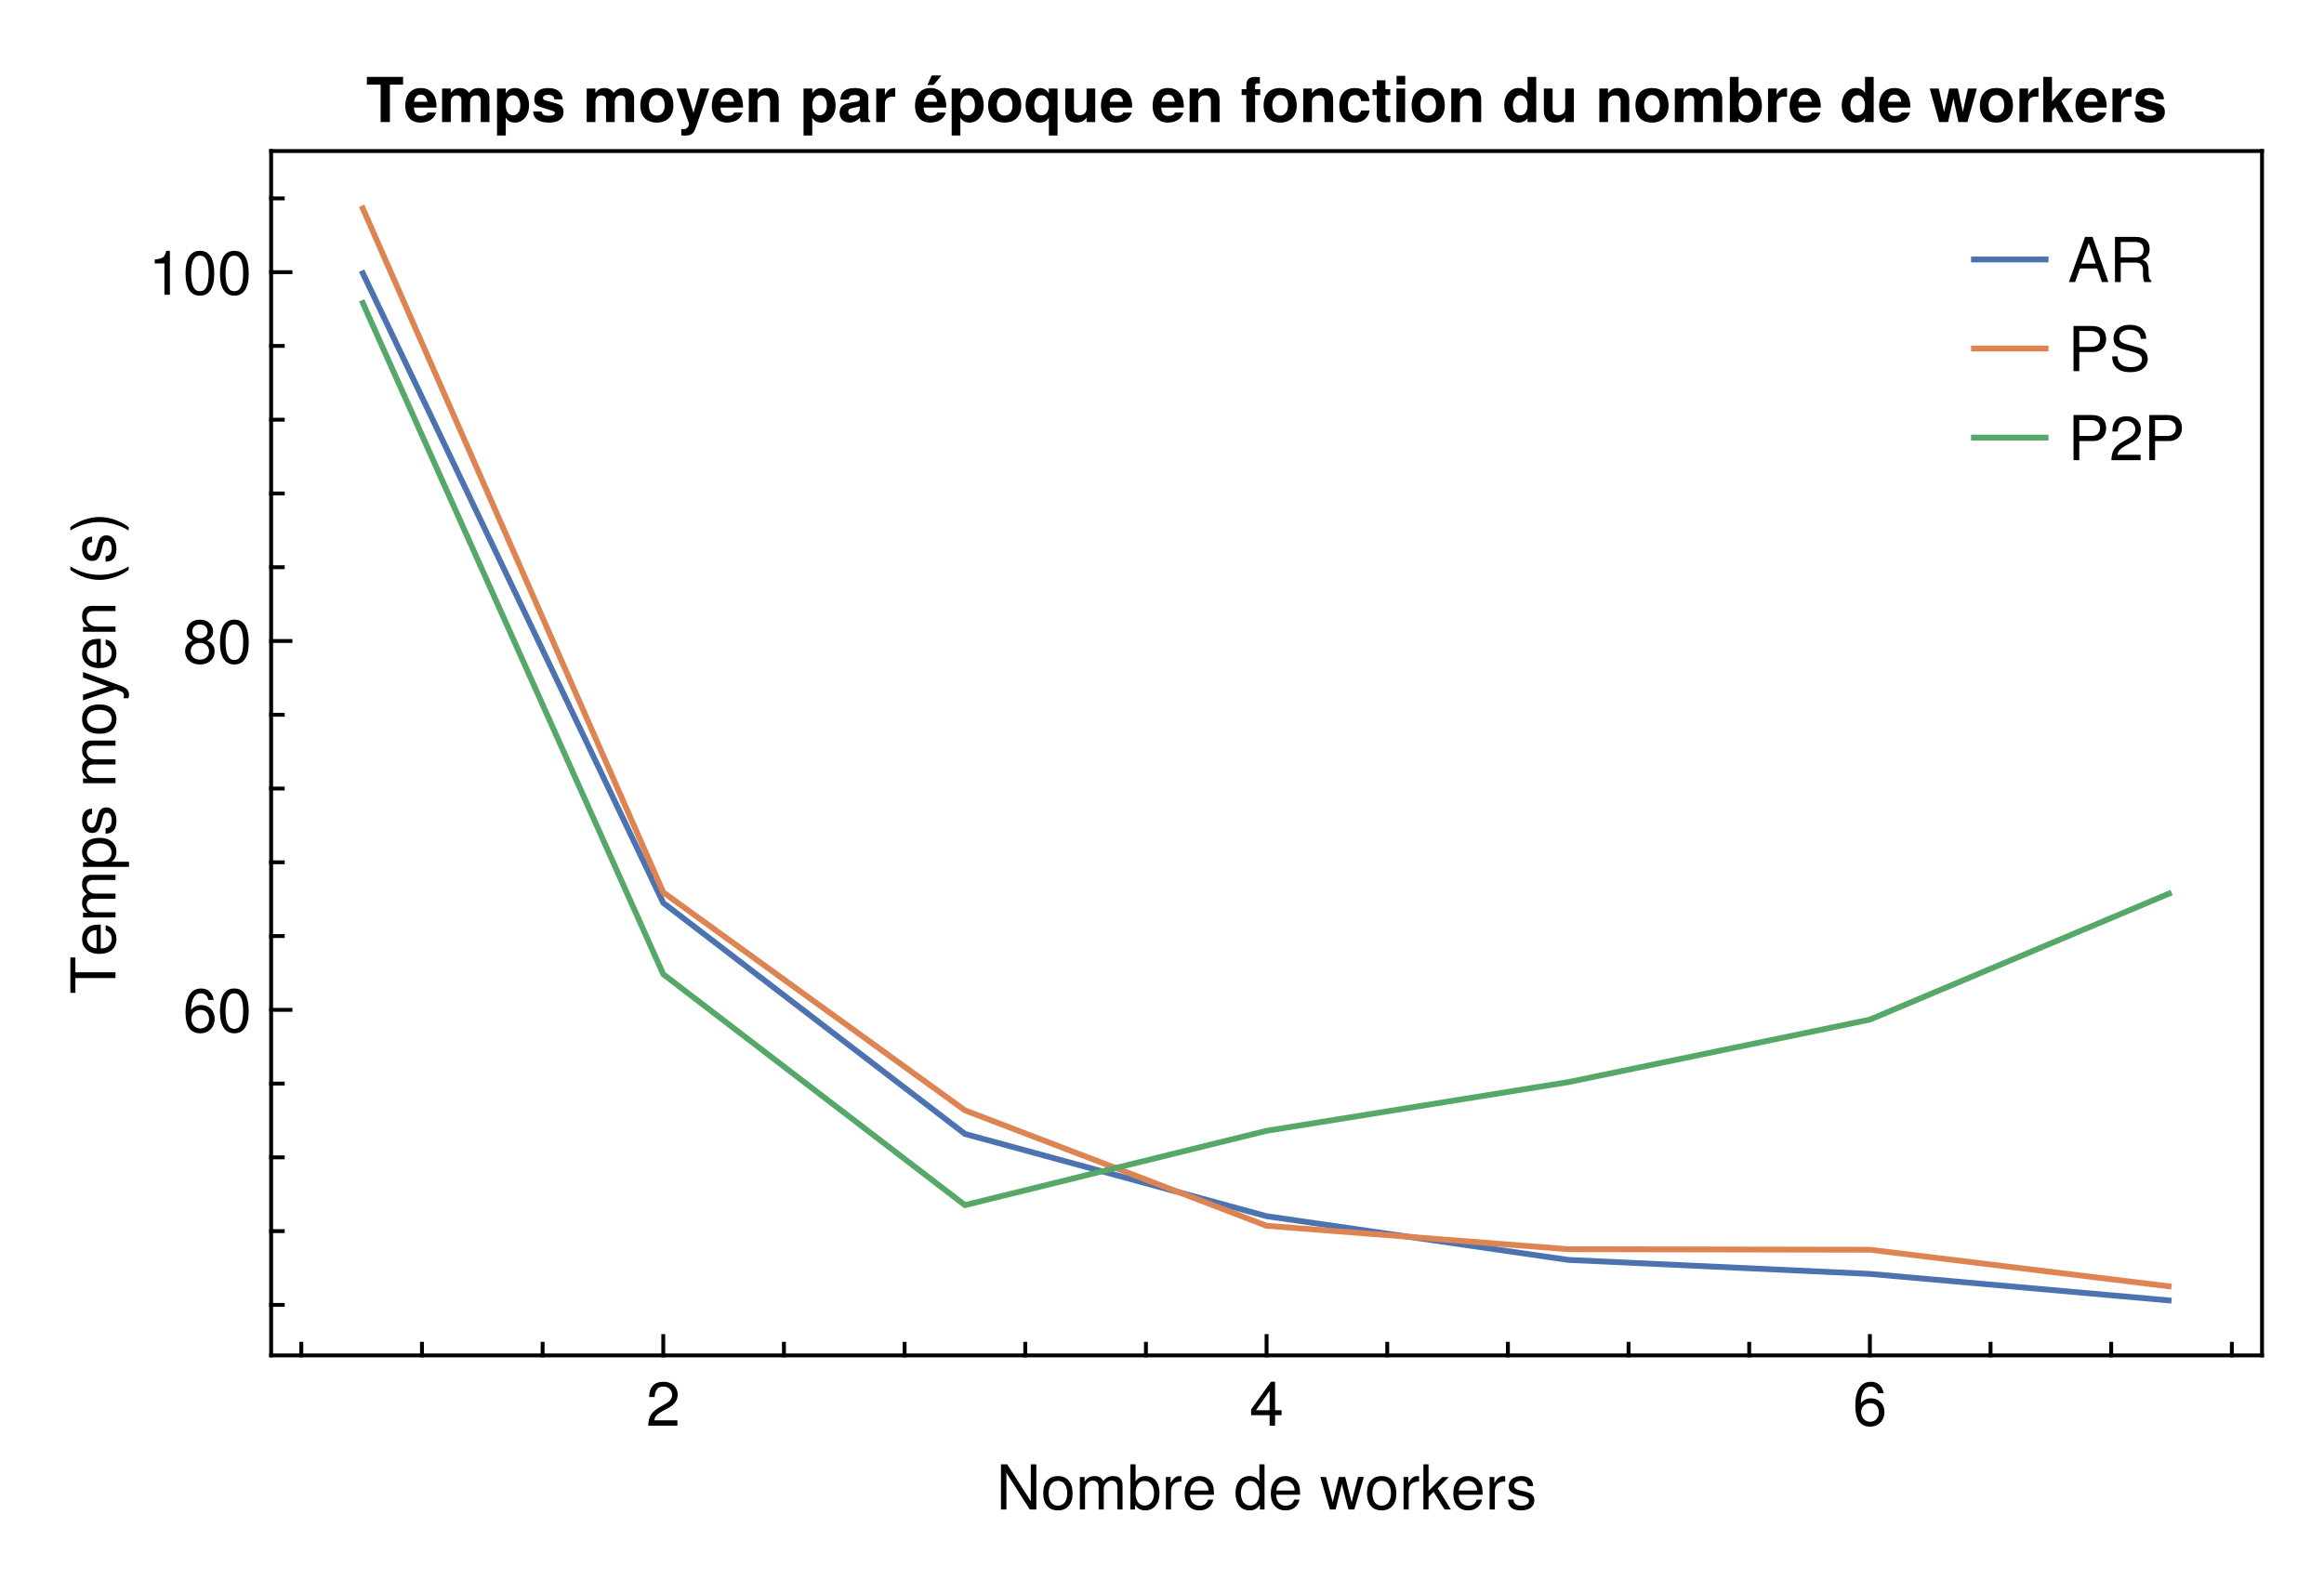 <?xml version="1.0" encoding="UTF-8"?>
<svg xmlns="http://www.w3.org/2000/svg" xmlns:xlink="http://www.w3.org/1999/xlink" width="600pt" height="408pt" viewBox="0 0 600 408" version="1.1">
<defs>
<g>
<symbol overflow="visible" id="glyph0-0-qYkPpc8k">
<path style="stroke:none;" d="M 0.312 -11.656 C 0.312 -11.656 0.312 0 0.312 0 C 0.312 0 7.516 0 7.516 0 C 7.516 0 7.516 -11.656 7.516 -11.656 C 7.516 -11.656 0.312 -11.656 0.312 -11.656 Z M 1.156 -0.828 C 1.156 -0.828 1.156 -10.828 1.156 -10.828 C 1.156 -10.828 6.688 -10.828 6.688 -10.828 C 6.688 -10.828 6.688 -0.828 6.688 -0.828 C 6.688 -0.828 1.156 -0.828 1.156 -0.828 Z M 1.156 -0.828 "/>
</symbol>
<symbol overflow="visible" id="glyph0-1-qYkPpc8k">
<path style="stroke:none;" d="M 10.344 0 C 10.344 0 8.656 0 8.656 0 C 8.656 0 2.625 -9.453 2.625 -9.453 C 2.625 -9.453 2.625 0 2.625 0 C 2.625 0 1.219 0 1.219 0 C 1.219 0 1.219 -11.656 1.219 -11.656 C 1.219 -11.656 2.828 -11.656 2.828 -11.656 C 2.828 -11.656 8.922 -2.125 8.922 -2.125 C 8.922 -2.125 8.922 -11.656 8.922 -11.656 C 8.922 -11.656 10.344 -11.656 10.344 -11.656 C 10.344 -11.656 10.344 0 10.344 0 Z M 10.344 0 "/>
</symbol>
<symbol overflow="visible" id="glyph0-2-qYkPpc8k">
<path style="stroke:none;" d="M 8.156 -4.125 C 8.156 -1.375 6.719 0.234 4.375 0.234 C 1.984 0.234 0.578 -1.375 0.578 -4.188 C 0.578 -7.016 2 -8.625 4.359 -8.625 C 6.766 -8.625 8.156 -7.031 8.156 -4.125 Z M 6.766 -4.141 C 6.766 -6.219 5.875 -7.391 4.375 -7.391 C 2.875 -7.391 1.969 -6.203 1.969 -4.188 C 1.969 -2.156 2.875 -0.984 4.375 -0.984 C 5.844 -0.984 6.766 -2.172 6.766 -4.141 Z M 6.766 -4.141 "/>
</symbol>
<symbol overflow="visible" id="glyph0-3-qYkPpc8k">
<path style="stroke:none;" d="M 12.156 0 C 12.156 0 10.828 0 10.828 0 C 10.828 0 10.828 -5.781 10.828 -5.781 C 10.828 -6.828 10.266 -7.453 9.297 -7.453 C 8.203 -7.453 7.312 -6.484 7.312 -5.266 C 7.312 -5.266 7.312 0 7.312 0 C 7.312 0 5.984 0 5.984 0 C 5.984 0 5.984 -5.781 5.984 -5.781 C 5.984 -6.844 5.422 -7.453 4.438 -7.453 C 3.344 -7.453 2.469 -6.484 2.469 -5.266 C 2.469 -5.266 2.469 0 2.469 0 C 2.469 0 1.141 0 1.141 0 C 1.141 0 1.141 -8.391 1.141 -8.391 C 1.141 -8.391 2.359 -8.391 2.359 -8.391 C 2.359 -8.391 2.359 -7.203 2.359 -7.203 C 3.078 -8.203 3.812 -8.625 4.922 -8.625 C 6.016 -8.625 6.688 -8.234 7.188 -7.344 C 7.969 -8.281 8.641 -8.625 9.766 -8.625 C 11.328 -8.625 12.156 -7.797 12.156 -6.281 C 12.156 -6.281 12.156 0 12.156 0 Z M 12.156 0 "/>
</symbol>
<symbol overflow="visible" id="glyph0-4-qYkPpc8k">
<path style="stroke:none;" d="M 8.375 -4.281 C 8.375 -1.562 6.922 0.234 4.719 0.234 C 3.547 0.234 2.703 -0.219 2.062 -1.203 C 2.062 -1.203 2.062 0 2.062 0 C 2.062 0 0.859 0 0.859 0 C 0.859 0 0.859 -11.656 0.859 -11.656 C 0.859 -11.656 2.188 -11.656 2.188 -11.656 C 2.188 -11.656 2.188 -7.25 2.188 -7.25 C 2.812 -8.188 3.625 -8.625 4.781 -8.625 C 6.984 -8.625 8.375 -7.016 8.375 -4.281 Z M 6.969 -4.203 C 6.969 -6.078 6.016 -7.375 4.531 -7.375 C 3.125 -7.438 2.188 -6.156 2.188 -4.188 C 2.188 -2.281 3.125 -1.016 4.531 -1.016 C 5.984 -1.016 6.969 -2.297 6.969 -4.203 Z M 6.969 -4.203 "/>
</symbol>
<symbol overflow="visible" id="glyph0-5-qYkPpc8k">
<path style="stroke:none;" d="M 5.141 -7.219 C 3.078 -7.188 2.453 -6.234 2.453 -4.359 C 2.453 -4.359 2.453 0 2.453 0 C 2.453 0 1.125 0 1.125 0 C 1.125 0 1.125 -8.391 1.125 -8.391 C 1.125 -8.391 2.344 -8.391 2.344 -8.391 C 2.344 -8.391 2.344 -6.859 2.344 -6.859 C 3.109 -8.109 3.766 -8.625 4.625 -8.625 C 4.797 -8.625 4.906 -8.609 5.141 -8.578 C 5.141 -8.578 5.141 -7.219 5.141 -7.219 Z M 5.141 -7.219 "/>
</symbol>
<symbol overflow="visible" id="glyph0-6-qYkPpc8k">
<path style="stroke:none;" d="M 8.203 -3.812 C 8.203 -3.812 2.031 -3.812 2.031 -3.812 C 2.062 -1.891 3.109 -0.984 4.5 -0.984 C 5.562 -0.984 6.312 -1.438 6.688 -2.547 C 6.688 -2.547 8.031 -2.547 8.031 -2.547 C 7.703 -0.844 6.375 0.234 4.453 0.234 C 2.094 0.234 0.641 -1.391 0.641 -4.141 C 0.641 -6.891 2.141 -8.625 4.484 -8.625 C 6.047 -8.625 7.328 -7.797 7.875 -6.422 C 8.109 -5.797 8.203 -5.031 8.203 -3.812 Z M 6.781 -4.984 C 6.781 -6.297 5.781 -7.391 4.469 -7.391 C 3.125 -7.391 2.172 -6.391 2.062 -4.891 C 2.062 -4.891 6.766 -4.891 6.766 -4.891 C 6.781 -4.922 6.781 -4.984 6.781 -4.984 Z M 6.781 -4.984 "/>
</symbol>
<symbol overflow="visible" id="glyph0-7-qYkPpc8k">
<path style="stroke:none;" d=""/>
</symbol>
<symbol overflow="visible" id="glyph0-8-qYkPpc8k">
<path style="stroke:none;" d="M 7.922 0 C 7.922 0 6.734 0 6.734 0 C 6.734 0 6.734 -1.234 6.734 -1.234 C 6.016 -0.188 5.219 0.234 4.062 0.234 C 1.812 0.234 0.422 -1.438 0.422 -4.266 C 0.422 -6.938 1.844 -8.625 4.016 -8.625 C 5.141 -8.625 6.031 -8.172 6.594 -7.328 C 6.594 -7.328 6.594 -11.656 6.594 -11.656 C 6.594 -11.656 7.922 -11.656 7.922 -11.656 C 7.922 -11.656 7.922 0 7.922 0 Z M 6.594 -4.156 C 6.594 -6.094 5.688 -7.375 4.234 -7.375 C 2.781 -7.375 1.812 -6.141 1.812 -4.188 C 1.812 -2.234 2.781 -1.016 4.25 -1.016 C 5.656 -1.016 6.594 -2.219 6.594 -4.156 Z M 6.594 -4.156 "/>
</symbol>
<symbol overflow="visible" id="glyph0-9-qYkPpc8k">
<path style="stroke:none;" d="M 7.344 -2.359 C 7.344 -0.734 6 0.234 3.891 0.234 C 1.703 0.234 0.609 -0.625 0.547 -2.562 C 0.547 -2.562 1.953 -2.562 1.953 -2.562 C 2.125 -1.281 2.797 -0.984 4 -0.984 C 5.172 -0.984 5.953 -1.453 5.953 -2.234 C 5.953 -2.844 5.578 -3.125 4.656 -3.344 C 4.656 -3.344 3.406 -3.641 3.406 -3.641 C 1.422 -4.125 0.75 -4.75 0.75 -6.062 C 0.75 -7.609 2.016 -8.625 3.969 -8.625 C 5.906 -8.625 6.984 -7.703 7.016 -6.047 C 7.016 -6.047 5.594 -6.047 5.594 -6.047 C 5.562 -6.922 4.984 -7.391 3.922 -7.391 C 2.828 -7.391 2.141 -6.891 2.141 -6.125 C 2.141 -5.531 2.609 -5.188 3.703 -4.922 C 3.703 -4.922 4.969 -4.625 4.969 -4.625 C 6.641 -4.219 7.344 -3.594 7.344 -2.359 Z M 7.344 -2.359 "/>
</symbol>
<symbol overflow="visible" id="glyph0-1-qYkPpc8k0">
<path style="stroke:none;" d="M 8.172 -8.016 C 8.172 -6.625 7.359 -5.438 5.781 -4.594 C 5.781 -4.594 4.172 -3.734 4.172 -3.734 C 2.781 -2.906 2.266 -2.312 2.125 -1.391 C 2.125 -1.391 8.094 -1.391 8.094 -1.391 C 8.094 -1.391 8.094 0 8.094 0 C 8.094 0 0.547 0 0.547 0 C 0.672 -2.5 1.359 -3.562 3.734 -4.906 C 3.734 -4.906 5.203 -5.75 5.203 -5.75 C 6.203 -6.312 6.734 -7.094 6.734 -7.984 C 6.734 -9.203 5.781 -10.109 4.5 -10.109 C 3.109 -10.109 2.312 -9.312 2.203 -7.406 C 2.203 -7.406 0.797 -7.406 0.797 -7.406 C 0.875 -10.156 2.219 -11.344 4.547 -11.344 C 6.688 -11.344 8.172 -9.938 8.172 -8.016 Z M 8.172 -8.016 "/>
</symbol>
<symbol overflow="visible" id="glyph0-1-qYkPpc8k1">
<path style="stroke:none;" d="M 8.312 -2.719 C 8.312 -2.719 6.641 -2.719 6.641 -2.719 C 6.641 -2.719 6.641 0 6.641 0 C 6.641 0 5.234 0 5.234 0 C 5.234 0 5.234 -2.719 5.234 -2.719 C 5.234 -2.719 0.453 -2.719 0.453 -2.719 C 0.453 -2.719 0.453 -4.203 0.453 -4.203 C 0.453 -4.203 5.594 -11.344 5.594 -11.344 C 5.594 -11.344 6.641 -11.344 6.641 -11.344 C 6.641 -11.344 6.641 -3.984 6.641 -3.984 C 6.641 -3.984 8.312 -3.984 8.312 -3.984 C 8.312 -3.984 8.312 -2.719 8.312 -2.719 Z M 5.234 -3.984 C 5.234 -3.984 5.234 -8.938 5.234 -8.938 C 5.234 -8.938 1.688 -3.984 1.688 -3.984 C 1.688 -3.984 5.234 -3.984 5.234 -3.984 Z M 5.234 -3.984 "/>
</symbol>
<symbol overflow="visible" id="glyph0-1-qYkPpc8k2">
<path style="stroke:none;" d="M 10.453 0 C 10.453 0 8.781 0 8.781 0 C 8.781 0 7.578 -3.5 7.578 -3.5 C 7.578 -3.5 3.094 -3.5 3.094 -3.5 C 3.094 -3.5 1.859 0 1.859 0 C 1.859 0 0.266 0 0.266 0 C 0.266 0 4.438 -11.656 4.438 -11.656 C 4.438 -11.656 6.359 -11.656 6.359 -11.656 C 6.359 -11.656 10.453 0 10.453 0 Z M 7.172 -4.75 C 7.172 -4.75 5.375 -10.062 5.375 -10.062 C 5.375 -10.062 3.453 -4.75 3.453 -4.75 C 3.453 -4.75 7.172 -4.75 7.172 -4.75 Z M 7.172 -4.75 "/>
</symbol>
<symbol overflow="visible" id="glyph0-1-qYkPpc8k3">
<path style="stroke:none;" d="M 10.859 0 C 10.859 0 9.062 0 9.062 0 C 8.844 -0.484 8.703 -1.188 8.719 -1.906 C 8.719 -1.906 8.734 -2.938 8.734 -2.938 C 8.75 -4.391 8.125 -5.031 6.812 -5.031 C 6.812 -5.031 2.969 -5.031 2.969 -5.031 C 2.969 -5.031 2.969 0 2.969 0 C 2.969 0 1.484 0 1.484 0 C 1.484 0 1.484 -11.656 1.484 -11.656 C 1.484 -11.656 6.859 -11.656 6.859 -11.656 C 9.156 -11.656 10.422 -10.562 10.422 -8.547 C 10.422 -7.219 9.891 -6.406 8.578 -5.766 C 9.844 -5.219 10.125 -4.641 10.156 -2.719 C 10.172 -1.172 10.297 -0.75 10.859 -0.375 C 10.859 -0.375 10.859 0 10.859 0 Z M 8.859 -8.344 C 8.859 -9.641 8.234 -10.359 6.578 -10.359 C 6.578 -10.359 2.969 -10.359 2.969 -10.359 C 2.969 -10.359 2.969 -6.344 2.969 -6.344 C 2.969 -6.344 6.578 -6.344 6.578 -6.344 C 8.156 -6.344 8.859 -6.953 8.859 -8.344 Z M 8.859 -8.344 "/>
</symbol>
<symbol overflow="visible" id="glyph0-1-qYkPpc8k4">
<path style="stroke:none;" d="M 9.875 -8.234 C 9.875 -6.297 8.531 -4.938 6.609 -4.938 C 6.609 -4.938 2.938 -4.938 2.938 -4.938 C 2.938 -4.938 2.938 0 2.938 0 C 2.938 0 1.453 0 1.453 0 C 1.453 0 1.453 -11.656 1.453 -11.656 C 1.453 -11.656 6.266 -11.656 6.266 -11.656 C 8.578 -11.656 9.875 -10.438 9.875 -8.234 Z M 8.312 -8.297 C 8.312 -9.578 7.469 -10.359 6.047 -10.359 C 6.047 -10.359 2.938 -10.359 2.938 -10.359 C 2.938 -10.359 2.938 -6.25 2.938 -6.25 C 2.938 -6.25 6.047 -6.25 6.047 -6.25 C 7.469 -6.25 8.312 -7.031 8.312 -8.297 Z M 8.312 -8.297 "/>
</symbol>
<symbol overflow="visible" id="glyph0-1-qYkPpc8k5">
<path style="stroke:none;" d="M 9.938 -3.203 C 9.938 -1.125 8.344 0.281 5.375 0.281 C 2.625 0.281 0.766 -1.047 0.766 -3.797 C 0.766 -3.797 2.172 -3.797 2.172 -3.797 C 2.172 -2.125 3.266 -1.031 5.469 -1.031 C 7.484 -1.031 8.453 -1.781 8.453 -3.062 C 8.453 -3.969 7.781 -4.562 6.297 -4.938 C 6.297 -4.938 3.406 -5.719 3.406 -5.719 C 1.875 -6.109 1.125 -7.016 1.125 -8.438 C 1.125 -10.547 2.703 -11.953 5.266 -11.953 C 7.953 -11.953 9.531 -10.625 9.531 -8.344 C 9.531 -8.344 8.125 -8.344 8.125 -8.344 C 8.125 -9.859 7.078 -10.703 5.219 -10.703 C 3.641 -10.703 2.609 -9.828 2.609 -8.641 C 2.609 -7.75 3.125 -7.281 4.531 -6.906 C 4.531 -6.906 7.453 -6.125 7.453 -6.125 C 9.047 -5.703 9.938 -4.641 9.938 -3.203 Z M 9.938 -3.203 "/>
</symbol>
<symbol overflow="visible" id="glyph1-0-qYkPpc8k">
<path style="stroke:none;" d="M 0.312 -11.656 C 0.312 -11.656 0.312 0 0.312 0 C 0.312 0 7.516 0 7.516 0 C 7.516 0 7.516 -11.656 7.516 -11.656 C 7.516 -11.656 0.312 -11.656 0.312 -11.656 Z M 1.156 -0.828 C 1.156 -0.828 1.156 -10.828 1.156 -10.828 C 1.156 -10.828 6.688 -10.828 6.688 -10.828 C 6.688 -10.828 6.688 -0.828 6.688 -0.828 C 6.688 -0.828 1.156 -0.828 1.156 -0.828 Z M 1.156 -0.828 "/>
</symbol>
<symbol overflow="visible" id="glyph1-1-qYkPpc8k">
<path style="stroke:none;" d=""/>
</symbol>
<symbol overflow="visible" id="glyph1-2-qYkPpc8k">
<path style="stroke:none;" d="M 11.328 -8.391 C 11.328 -8.391 8.859 0 8.859 0 C 8.859 0 7.344 0 7.344 0 C 7.344 0 5.641 -6.578 5.641 -6.578 C 5.641 -6.578 4.031 0 4.031 0 C 4.031 0 2.531 0 2.531 0 C 2.531 0 0.094 -8.391 0.094 -8.391 C 0.094 -8.391 1.562 -8.391 1.562 -8.391 C 1.562 -8.391 3.281 -1.859 3.281 -1.859 C 3.281 -1.859 4.875 -8.391 4.875 -8.391 C 4.875 -8.391 6.516 -8.391 6.516 -8.391 C 6.516 -8.391 8.156 -1.859 8.156 -1.859 C 8.156 -1.859 9.828 -8.391 9.828 -8.391 C 9.828 -8.391 11.328 -8.391 11.328 -8.391 Z M 11.328 -8.391 "/>
</symbol>
<symbol overflow="visible" id="glyph1-3-qYkPpc8k">
<path style="stroke:none;" d="M 8.031 0 C 8.031 0 6.391 0 6.391 0 C 6.391 0 3.547 -4.547 3.547 -4.547 C 3.547 -4.547 2.25 -3.266 2.25 -3.266 C 2.25 -3.266 2.25 0 2.25 0 C 2.25 0 0.922 0 0.922 0 C 0.922 0 0.922 -11.656 0.922 -11.656 C 0.922 -11.656 2.25 -11.656 2.25 -11.656 C 2.25 -11.656 2.25 -4.828 2.25 -4.828 C 2.25 -4.828 5.812 -8.391 5.812 -8.391 C 5.812 -8.391 7.516 -8.391 7.516 -8.391 C 7.516 -8.391 4.609 -5.484 4.609 -5.484 C 4.609 -5.484 8.031 0 8.031 0 Z M 8.031 0 "/>
</symbol>
<symbol overflow="visible" id="glyph1-4-qYkPpc8k">
<path style="stroke:none;" d="M 8.203 -3.516 C 8.203 -1.297 6.656 0.234 4.5 0.234 C 1.906 0.234 0.688 -1.625 0.688 -5.172 C 0.688 -9.125 2.109 -11.344 4.75 -11.344 C 6.484 -11.344 7.703 -10.234 7.969 -8.391 C 7.969 -8.391 6.562 -8.391 6.562 -8.391 C 6.344 -9.469 5.641 -10.094 4.656 -10.094 C 3.047 -10.094 2.141 -8.562 2.125 -5.797 C 2.734 -6.625 3.609 -7.062 4.734 -7.062 C 6.766 -7.062 8.203 -5.625 8.203 -3.516 Z M 6.766 -3.406 C 6.766 -4.922 5.922 -5.812 4.562 -5.812 C 3.172 -5.812 2.203 -4.891 2.203 -3.484 C 2.203 -2.031 3.203 -1.016 4.516 -1.016 C 5.812 -1.016 6.766 -1.984 6.766 -3.406 Z M 6.766 -3.406 "/>
</symbol>
<symbol overflow="visible" id="glyph2-0-qYkPpc8k">
<path style="stroke:none;" d="M 0.312 -11.656 C 0.312 -11.656 0.312 0 0.312 0 C 0.312 0 7.516 0 7.516 0 C 7.516 0 7.516 -11.656 7.516 -11.656 C 7.516 -11.656 0.312 -11.656 0.312 -11.656 Z M 1.156 -0.828 C 1.156 -0.828 1.156 -10.828 1.156 -10.828 C 1.156 -10.828 6.688 -10.828 6.688 -10.828 C 6.688 -10.828 6.688 -0.828 6.688 -0.828 C 6.688 -0.828 1.156 -0.828 1.156 -0.828 Z M 1.156 -0.828 "/>
</symbol>
<symbol overflow="visible" id="glyph2-1-qYkPpc8k">
<path style="stroke:none;" d="M 8.156 -4.125 C 8.156 -1.375 6.719 0.234 4.375 0.234 C 1.984 0.234 0.578 -1.375 0.578 -4.188 C 0.578 -7.016 2 -8.625 4.359 -8.625 C 6.766 -8.625 8.156 -7.031 8.156 -4.125 Z M 6.766 -4.141 C 6.766 -6.219 5.875 -7.391 4.375 -7.391 C 2.875 -7.391 1.969 -6.203 1.969 -4.188 C 1.969 -2.156 2.875 -0.984 4.375 -0.984 C 5.844 -0.984 6.766 -2.172 6.766 -4.141 Z M 6.766 -4.141 "/>
</symbol>
<symbol overflow="visible" id="glyph2-2-qYkPpc8k">
<path style="stroke:none;" d="M 5.141 -7.219 C 3.078 -7.188 2.453 -6.234 2.453 -4.359 C 2.453 -4.359 2.453 0 2.453 0 C 2.453 0 1.125 0 1.125 0 C 1.125 0 1.125 -8.391 1.125 -8.391 C 1.125 -8.391 2.344 -8.391 2.344 -8.391 C 2.344 -8.391 2.344 -6.859 2.344 -6.859 C 3.109 -8.109 3.766 -8.625 4.625 -8.625 C 4.797 -8.625 4.906 -8.609 5.141 -8.578 C 5.141 -8.578 5.141 -7.219 5.141 -7.219 Z M 5.141 -7.219 "/>
</symbol>
<symbol overflow="visible" id="glyph2-3-qYkPpc8k">
<path style="stroke:none;" d="M 8.203 -3.812 C 8.203 -3.812 2.031 -3.812 2.031 -3.812 C 2.062 -1.891 3.109 -0.984 4.5 -0.984 C 5.562 -0.984 6.312 -1.438 6.688 -2.547 C 6.688 -2.547 8.031 -2.547 8.031 -2.547 C 7.703 -0.844 6.375 0.234 4.453 0.234 C 2.094 0.234 0.641 -1.391 0.641 -4.141 C 0.641 -6.891 2.141 -8.625 4.484 -8.625 C 6.047 -8.625 7.328 -7.797 7.875 -6.422 C 8.109 -5.797 8.203 -5.031 8.203 -3.812 Z M 6.781 -4.984 C 6.781 -6.297 5.781 -7.391 4.469 -7.391 C 3.125 -7.391 2.172 -6.391 2.062 -4.891 C 2.062 -4.891 6.766 -4.891 6.766 -4.891 C 6.781 -4.922 6.781 -4.984 6.781 -4.984 Z M 6.781 -4.984 "/>
</symbol>
<symbol overflow="visible" id="glyph3-0-qYkPpc8k">
<path style="stroke:none;" d="M -11.656 -0.312 C -11.656 -0.312 0 -0.312 0 -0.312 C 0 -0.312 0 -7.516 0 -7.516 C 0 -7.516 -11.656 -7.516 -11.656 -7.516 C -11.656 -7.516 -11.656 -0.312 -11.656 -0.312 Z M -0.828 -1.156 C -0.828 -1.156 -10.828 -1.156 -10.828 -1.156 C -10.828 -1.156 -10.828 -6.688 -10.828 -6.688 C -10.828 -6.688 -0.828 -6.688 -0.828 -6.688 C -0.828 -6.688 -0.828 -1.156 -0.828 -1.156 Z M -0.828 -1.156 "/>
</symbol>
<symbol overflow="visible" id="glyph3-1-qYkPpc8k">
<path style="stroke:none;" d="M -10.359 -9.484 C -10.359 -9.484 -10.359 -5.656 -10.359 -5.656 C -10.359 -5.656 0 -5.656 0 -5.656 C 0 -5.656 0 -4.172 0 -4.172 C 0 -4.172 -10.359 -4.172 -10.359 -4.172 C -10.359 -4.172 -10.359 -0.344 -10.359 -0.344 C -10.359 -0.344 -11.656 -0.344 -11.656 -0.344 C -11.656 -0.344 -11.656 -9.484 -11.656 -9.484 C -11.656 -9.484 -10.359 -9.484 -10.359 -9.484 Z M -10.359 -9.484 "/>
</symbol>
<symbol overflow="visible" id="glyph3-2-qYkPpc8k">
<path style="stroke:none;" d="M -2.359 -7.344 C -0.734 -7.344 0.234 -6 0.234 -3.891 C 0.234 -1.703 -0.625 -0.609 -2.562 -0.547 C -2.562 -0.547 -2.562 -1.953 -2.562 -1.953 C -1.281 -2.125 -0.984 -2.797 -0.984 -4 C -0.984 -5.172 -1.453 -5.953 -2.234 -5.953 C -2.844 -5.953 -3.125 -5.578 -3.344 -4.656 C -3.344 -4.656 -3.641 -3.406 -3.641 -3.406 C -4.125 -1.422 -4.75 -0.75 -6.062 -0.75 C -7.609 -0.75 -8.625 -2.016 -8.625 -3.969 C -8.625 -5.906 -7.703 -6.984 -6.047 -7.016 C -6.047 -7.016 -6.047 -5.594 -6.047 -5.594 C -6.922 -5.562 -7.391 -4.984 -7.391 -3.922 C -7.391 -2.828 -6.891 -2.141 -6.125 -2.141 C -5.531 -2.141 -5.188 -2.609 -4.922 -3.703 C -4.922 -3.703 -4.625 -4.969 -4.625 -4.969 C -4.219 -6.641 -3.594 -7.344 -2.359 -7.344 Z M -2.359 -7.344 "/>
</symbol>
<symbol overflow="visible" id="glyph4-0-qYkPpc8k">
<path style="stroke:none;" d="M -11.656 -0.312 C -11.656 -0.312 0 -0.312 0 -0.312 C 0 -0.312 0 -7.516 0 -7.516 C 0 -7.516 -11.656 -7.516 -11.656 -7.516 C -11.656 -7.516 -11.656 -0.312 -11.656 -0.312 Z M -0.828 -1.156 C -0.828 -1.156 -10.828 -1.156 -10.828 -1.156 C -10.828 -1.156 -10.828 -6.688 -10.828 -6.688 C -10.828 -6.688 -0.828 -6.688 -0.828 -6.688 C -0.828 -6.688 -0.828 -1.156 -0.828 -1.156 Z M -0.828 -1.156 "/>
</symbol>
<symbol overflow="visible" id="glyph4-1-qYkPpc8k">
<path style="stroke:none;" d="M -3.812 -8.203 C -3.812 -8.203 -3.812 -2.031 -3.812 -2.031 C -1.891 -2.062 -0.984 -3.109 -0.984 -4.5 C -0.984 -5.562 -1.438 -6.312 -2.547 -6.688 C -2.547 -6.688 -2.547 -8.031 -2.547 -8.031 C -0.844 -7.703 0.234 -6.375 0.234 -4.453 C 0.234 -2.094 -1.391 -0.641 -4.141 -0.641 C -6.891 -0.641 -8.625 -2.141 -8.625 -4.484 C -8.625 -6.047 -7.797 -7.328 -6.422 -7.875 C -5.797 -8.109 -5.031 -8.203 -3.812 -8.203 Z M -4.984 -6.781 C -6.297 -6.781 -7.391 -5.781 -7.391 -4.469 C -7.391 -3.125 -6.391 -2.172 -4.891 -2.062 C -4.891 -2.062 -4.891 -6.766 -4.891 -6.766 C -4.922 -6.781 -4.984 -6.781 -4.984 -6.781 Z M -4.984 -6.781 "/>
</symbol>
<symbol overflow="visible" id="glyph4-2-qYkPpc8k">
<path style="stroke:none;" d="M 0 -12.156 C 0 -12.156 0 -10.828 0 -10.828 C 0 -10.828 -5.781 -10.828 -5.781 -10.828 C -6.828 -10.828 -7.453 -10.266 -7.453 -9.297 C -7.453 -8.203 -6.484 -7.312 -5.266 -7.312 C -5.266 -7.312 0 -7.312 0 -7.312 C 0 -7.312 0 -5.984 0 -5.984 C 0 -5.984 -5.781 -5.984 -5.781 -5.984 C -6.844 -5.984 -7.453 -5.422 -7.453 -4.438 C -7.453 -3.344 -6.484 -2.469 -5.266 -2.469 C -5.266 -2.469 0 -2.469 0 -2.469 C 0 -2.469 0 -1.141 0 -1.141 C 0 -1.141 -8.391 -1.141 -8.391 -1.141 C -8.391 -1.141 -8.391 -2.359 -8.391 -2.359 C -8.391 -2.359 -7.203 -2.359 -7.203 -2.359 C -8.203 -3.078 -8.625 -3.812 -8.625 -4.922 C -8.625 -6.016 -8.234 -6.688 -7.344 -7.188 C -8.281 -7.969 -8.625 -8.641 -8.625 -9.766 C -8.625 -11.328 -7.797 -12.156 -6.281 -12.156 C -6.281 -12.156 0 -12.156 0 -12.156 Z M 0 -12.156 "/>
</symbol>
<symbol overflow="visible" id="glyph4-3-qYkPpc8k">
<path style="stroke:none;" d="M -4.109 -8.375 C -1.438 -8.375 0.234 -6.938 0.234 -4.781 C 0.234 -3.703 -0.141 -2.906 -1.016 -2.203 C -1.016 -2.203 3.484 -2.203 3.484 -2.203 C 3.484 -2.203 3.484 -0.875 3.484 -0.875 C 3.484 -0.875 -8.391 -0.875 -8.391 -0.875 C -8.391 -0.875 -8.391 -2.094 -8.391 -2.094 C -8.391 -2.094 -7.125 -2.094 -7.125 -2.094 C -8.109 -2.719 -8.625 -3.625 -8.625 -4.766 C -8.625 -6.984 -6.922 -8.375 -4.109 -8.375 Z M -4.141 -6.969 C -6.141 -6.969 -7.375 -6.016 -7.375 -4.547 C -7.375 -3.141 -6.094 -2.203 -4.125 -2.203 C -2.156 -2.203 -1.016 -3.141 -1.016 -4.547 C -1.016 -6 -2.234 -6.969 -4.141 -6.969 Z M -4.141 -6.969 "/>
</symbol>
<symbol overflow="visible" id="glyph4-4-qYkPpc8k">
<path style="stroke:none;" d=""/>
</symbol>
<symbol overflow="visible" id="glyph4-5-qYkPpc8k">
<path style="stroke:none;" d="M -4.125 -8.156 C -1.375 -8.156 0.234 -6.719 0.234 -4.375 C 0.234 -1.984 -1.375 -0.578 -4.188 -0.578 C -7.016 -0.578 -8.625 -2 -8.625 -4.359 C -8.625 -6.766 -7.031 -8.156 -4.125 -8.156 Z M -4.141 -6.766 C -6.219 -6.766 -7.391 -5.875 -7.391 -4.375 C -7.391 -2.875 -6.203 -1.969 -4.188 -1.969 C -2.156 -1.969 -0.984 -2.875 -0.984 -4.375 C -0.984 -5.844 -2.172 -6.766 -4.141 -6.766 Z M -4.141 -6.766 "/>
</symbol>
<symbol overflow="visible" id="glyph4-6-qYkPpc8k">
<path style="stroke:none;" d="M -8.391 -7.641 C -8.391 -7.641 1.766 -3.922 1.766 -3.922 C 2.953 -3.469 3.484 -2.703 3.484 -1.766 C 3.484 -1.406 3.422 -1.141 3.281 -0.859 C 3.281 -0.859 2.078 -0.859 2.078 -0.859 C 2.141 -1.156 2.172 -1.375 2.172 -1.562 C 2.172 -2.141 1.953 -2.422 1.359 -2.641 C 1.359 -2.641 0.031 -3.156 0.031 -3.156 C 0.031 -3.156 -8.391 -0.312 -8.391 -0.312 C -8.391 -0.312 -8.391 -1.75 -8.391 -1.75 C -8.391 -1.75 -1.859 -3.891 -1.859 -3.891 C -1.859 -3.891 -8.391 -6.203 -8.391 -6.203 C -8.391 -6.203 -8.391 -7.641 -8.391 -7.641 Z M -8.391 -7.641 "/>
</symbol>
<symbol overflow="visible" id="glyph4-7-qYkPpc8k">
<path style="stroke:none;" d="M 0 -7.797 C 0 -7.797 0 -6.469 0 -6.469 C 0 -6.469 -5.812 -6.469 -5.812 -6.469 C -6.812 -6.469 -7.453 -5.797 -7.453 -4.734 C -7.453 -3.375 -6.344 -2.453 -4.625 -2.453 C -4.625 -2.453 0 -2.453 0 -2.453 C 0 -2.453 0 -1.125 0 -1.125 C 0 -1.125 -8.391 -1.125 -8.391 -1.125 C -8.391 -1.125 -8.391 -2.359 -8.391 -2.359 C -8.391 -2.359 -6.969 -2.359 -6.969 -2.359 C -8.141 -3.094 -8.625 -3.891 -8.625 -5.141 C -8.625 -6.75 -7.734 -7.797 -6.344 -7.797 C -6.344 -7.797 0 -7.797 0 -7.797 Z M 0 -7.797 "/>
</symbol>
<symbol overflow="visible" id="glyph4-8-qYkPpc8k">
<path style="stroke:none;" d="M 3.391 -4.656 C 3.391 -4.656 3.391 -3.781 3.391 -3.781 C 1.297 -2.172 -1.609 -1.172 -4.141 -1.172 C -6.656 -1.172 -9.562 -2.172 -11.656 -3.781 C -11.656 -3.781 -11.656 -4.656 -11.656 -4.656 C -9.391 -3.25 -6.688 -2.469 -4.141 -2.469 C -1.578 -2.469 1.109 -3.25 3.391 -4.656 Z M 3.391 -4.656 "/>
</symbol>
<symbol overflow="visible" id="glyph4-9-qYkPpc8k">
<path style="stroke:none;" d="M -2.359 -7.344 C -0.734 -7.344 0.234 -6 0.234 -3.891 C 0.234 -1.703 -0.625 -0.609 -2.562 -0.547 C -2.562 -0.547 -2.562 -1.953 -2.562 -1.953 C -1.281 -2.125 -0.984 -2.797 -0.984 -4 C -0.984 -5.172 -1.453 -5.953 -2.234 -5.953 C -2.844 -5.953 -3.125 -5.578 -3.344 -4.656 C -3.344 -4.656 -3.641 -3.406 -3.641 -3.406 C -4.125 -1.422 -4.75 -0.75 -6.062 -0.75 C -7.609 -0.75 -8.625 -2.016 -8.625 -3.969 C -8.625 -5.906 -7.703 -6.984 -6.047 -7.016 C -6.047 -7.016 -6.047 -5.594 -6.047 -5.594 C -6.922 -5.562 -7.391 -4.984 -7.391 -3.922 C -7.391 -2.828 -6.891 -2.141 -6.125 -2.141 C -5.531 -2.141 -5.188 -2.609 -4.922 -3.703 C -4.922 -3.703 -4.625 -4.969 -4.625 -4.969 C -4.219 -6.641 -3.594 -7.344 -2.359 -7.344 Z M -2.359 -7.344 "/>
</symbol>
<symbol overflow="visible" id="glyph4-1-qYkPpc8k0">
<path style="stroke:none;" d="M -4.125 -4.094 C -1.609 -4.094 1.297 -3.094 3.391 -1.484 C 3.391 -1.484 3.391 -0.609 3.391 -0.609 C 1.125 -2.016 -1.578 -2.797 -4.125 -2.797 C -6.688 -2.797 -9.375 -2.016 -11.656 -0.609 C -11.656 -0.609 -11.656 -1.484 -11.656 -1.484 C -9.562 -3.094 -6.656 -4.094 -4.125 -4.094 Z M -4.125 -4.094 "/>
</symbol>
<symbol overflow="visible" id="glyph5-0-qYkPpc8k">
<path style="stroke:none;" d="M -11.656 -0.312 C -11.656 -0.312 0 -0.312 0 -0.312 C 0 -0.312 0 -7.516 0 -7.516 C 0 -7.516 -11.656 -7.516 -11.656 -7.516 C -11.656 -7.516 -11.656 -0.312 -11.656 -0.312 Z M -0.828 -1.156 C -0.828 -1.156 -10.828 -1.156 -10.828 -1.156 C -10.828 -1.156 -10.828 -6.688 -10.828 -6.688 C -10.828 -6.688 -0.828 -6.688 -0.828 -6.688 C -0.828 -6.688 -0.828 -1.156 -0.828 -1.156 Z M -0.828 -1.156 "/>
</symbol>
<symbol overflow="visible" id="glyph5-1-qYkPpc8k">
<path style="stroke:none;" d="M 0 -12.156 C 0 -12.156 0 -10.828 0 -10.828 C 0 -10.828 -5.781 -10.828 -5.781 -10.828 C -6.828 -10.828 -7.453 -10.266 -7.453 -9.297 C -7.453 -8.203 -6.484 -7.312 -5.266 -7.312 C -5.266 -7.312 0 -7.312 0 -7.312 C 0 -7.312 0 -5.984 0 -5.984 C 0 -5.984 -5.781 -5.984 -5.781 -5.984 C -6.844 -5.984 -7.453 -5.422 -7.453 -4.438 C -7.453 -3.344 -6.484 -2.469 -5.266 -2.469 C -5.266 -2.469 0 -2.469 0 -2.469 C 0 -2.469 0 -1.141 0 -1.141 C 0 -1.141 -8.391 -1.141 -8.391 -1.141 C -8.391 -1.141 -8.391 -2.359 -8.391 -2.359 C -8.391 -2.359 -7.203 -2.359 -7.203 -2.359 C -8.203 -3.078 -8.625 -3.812 -8.625 -4.922 C -8.625 -6.016 -8.234 -6.688 -7.344 -7.188 C -8.281 -7.969 -8.625 -8.641 -8.625 -9.766 C -8.625 -11.328 -7.797 -12.156 -6.281 -12.156 C -6.281 -12.156 0 -12.156 0 -12.156 Z M 0 -12.156 "/>
</symbol>
<symbol overflow="visible" id="glyph6-0-qYkPpc8k">
<path style="stroke:none;" d="M 0.312 -11.656 C 0.312 -11.656 0.312 0 0.312 0 C 0.312 0 7.516 0 7.516 0 C 7.516 0 7.516 -11.656 7.516 -11.656 C 7.516 -11.656 0.312 -11.656 0.312 -11.656 Z M 1.156 -0.828 C 1.156 -0.828 1.156 -10.828 1.156 -10.828 C 1.156 -10.828 6.688 -10.828 6.688 -10.828 C 6.688 -10.828 6.688 -0.828 6.688 -0.828 C 6.688 -0.828 1.156 -0.828 1.156 -0.828 Z M 1.156 -0.828 "/>
</symbol>
<symbol overflow="visible" id="glyph6-1-qYkPpc8k">
<path style="stroke:none;" d="M 8.203 -3.516 C 8.203 -1.297 6.656 0.234 4.5 0.234 C 1.906 0.234 0.688 -1.625 0.688 -5.172 C 0.688 -9.125 2.109 -11.344 4.75 -11.344 C 6.484 -11.344 7.703 -10.234 7.969 -8.391 C 7.969 -8.391 6.562 -8.391 6.562 -8.391 C 6.344 -9.469 5.641 -10.094 4.656 -10.094 C 3.047 -10.094 2.141 -8.562 2.125 -5.797 C 2.734 -6.625 3.609 -7.062 4.734 -7.062 C 6.766 -7.062 8.203 -5.625 8.203 -3.516 Z M 6.766 -3.406 C 6.766 -4.922 5.922 -5.812 4.562 -5.812 C 3.172 -5.812 2.203 -4.891 2.203 -3.484 C 2.203 -2.031 3.203 -1.016 4.516 -1.016 C 5.812 -1.016 6.766 -1.984 6.766 -3.406 Z M 6.766 -3.406 "/>
</symbol>
<symbol overflow="visible" id="glyph6-2-qYkPpc8k">
<path style="stroke:none;" d="M 8.109 -5.453 C 8.109 -1.734 6.797 0.234 4.406 0.234 C 1.969 0.234 0.688 -1.734 0.688 -5.547 C 0.688 -9.359 1.953 -11.344 4.406 -11.344 C 6.859 -11.344 8.109 -9.391 8.109 -5.453 Z M 6.672 -5.578 C 6.672 -8.625 5.922 -10.094 4.406 -10.094 C 2.875 -10.094 2.125 -8.641 2.125 -5.531 C 2.125 -2.438 2.875 -0.922 4.375 -0.922 C 5.938 -0.922 6.672 -2.375 6.672 -5.578 Z M 6.672 -5.578 "/>
</symbol>
<symbol overflow="visible" id="glyph6-3-qYkPpc8k">
<path style="stroke:none;" d="M 8.203 -3.203 C 8.203 -1.141 6.641 0.234 4.406 0.234 C 2.156 0.234 0.594 -1.141 0.594 -3.219 C 0.594 -4.469 1.234 -5.344 2.531 -5.969 C 1.375 -6.688 0.984 -7.266 0.984 -8.312 C 0.984 -10.094 2.406 -11.344 4.406 -11.344 C 6.422 -11.344 7.812 -10.094 7.812 -8.312 C 7.812 -7.25 7.422 -6.672 6.25 -5.969 C 7.562 -5.344 8.203 -4.469 8.203 -3.203 Z M 6.375 -8.281 C 6.375 -9.391 5.594 -10.094 4.406 -10.094 C 3.219 -10.094 2.438 -9.391 2.438 -8.297 C 2.438 -7.234 3.219 -6.531 4.406 -6.531 C 5.578 -6.531 6.375 -7.234 6.375 -8.281 Z M 6.766 -3.188 C 6.766 -4.516 5.812 -5.344 4.406 -5.344 C 2.984 -5.344 2.031 -4.516 2.031 -3.188 C 2.031 -1.859 2.984 -1.016 4.375 -1.016 C 5.812 -1.016 6.766 -1.844 6.766 -3.188 Z M 6.766 -3.188 "/>
</symbol>
<symbol overflow="visible" id="glyph7-0-qYkPpc8k">
<path style="stroke:none;" d="M 0.312 -11.656 C 0.312 -11.656 0.312 0 0.312 0 C 0.312 0 7.516 0 7.516 0 C 7.516 0 7.516 -11.656 7.516 -11.656 C 7.516 -11.656 0.312 -11.656 0.312 -11.656 Z M 1.156 -0.828 C 1.156 -0.828 1.156 -10.828 1.156 -10.828 C 1.156 -10.828 6.688 -10.828 6.688 -10.828 C 6.688 -10.828 6.688 -0.828 6.688 -0.828 C 6.688 -0.828 1.156 -0.828 1.156 -0.828 Z M 1.156 -0.828 "/>
</symbol>
<symbol overflow="visible" id="glyph7-1-qYkPpc8k">
<path style="stroke:none;" d="M 5.547 0 C 5.547 0 4.141 0 4.141 0 C 4.141 0 4.141 -8.078 4.141 -8.078 C 4.141 -8.078 1.625 -8.078 1.625 -8.078 C 1.625 -8.078 1.625 -9.094 1.625 -9.094 C 3.812 -9.359 4.125 -9.594 4.625 -11.344 C 4.625 -11.344 5.547 -11.344 5.547 -11.344 C 5.547 -11.344 5.547 0 5.547 0 Z M 5.547 0 "/>
</symbol>
<symbol overflow="visible" id="glyph7-2-qYkPpc8k">
<path style="stroke:none;" d="M 8.109 -5.453 C 8.109 -1.734 6.797 0.234 4.406 0.234 C 1.969 0.234 0.688 -1.734 0.688 -5.547 C 0.688 -9.359 1.953 -11.344 4.406 -11.344 C 6.859 -11.344 8.109 -9.391 8.109 -5.453 Z M 6.672 -5.578 C 6.672 -8.625 5.922 -10.094 4.406 -10.094 C 2.875 -10.094 2.125 -8.641 2.125 -5.531 C 2.125 -2.438 2.875 -0.922 4.375 -0.922 C 5.938 -0.922 6.672 -2.375 6.672 -5.578 Z M 6.672 -5.578 "/>
</symbol>
<symbol overflow="visible" id="glyph8-0-qYkPpc8k">
<path style="stroke:none;" d="M 0.312 -11.656 C 0.312 -11.656 0.312 0 0.312 0 C 0.312 0 7.516 0 7.516 0 C 7.516 0 7.516 -11.656 7.516 -11.656 C 7.516 -11.656 0.312 -11.656 0.312 -11.656 Z M 1.156 -0.828 C 1.156 -0.828 1.156 -10.828 1.156 -10.828 C 1.156 -10.828 6.688 -10.828 6.688 -10.828 C 6.688 -10.828 6.688 -0.828 6.688 -0.828 C 6.688 -0.828 1.156 -0.828 1.156 -0.828 Z M 1.156 -0.828 "/>
</symbol>
<symbol overflow="visible" id="glyph8-1-qYkPpc8k">
<path style="stroke:none;" d="M 9.562 -9.656 C 9.562 -9.656 6.156 -9.656 6.156 -9.656 C 6.156 -9.656 6.156 0 6.156 0 C 6.156 0 3.766 0 3.766 0 C 3.766 0 3.766 -9.656 3.766 -9.656 C 3.766 -9.656 0.219 -9.656 0.219 -9.656 C 0.219 -9.656 0.219 -11.656 0.219 -11.656 C 0.219 -11.656 9.562 -11.656 9.562 -11.656 C 9.562 -11.656 9.562 -9.656 9.562 -9.656 Z M 9.562 -9.656 "/>
</symbol>
<symbol overflow="visible" id="glyph8-2-qYkPpc8k">
<path style="stroke:none;" d="M 8.312 -2.562 C 8.312 -0.812 6.969 0.141 4.547 0.141 C 1.922 0.141 0.531 -0.844 0.469 -2.734 C 0.469 -2.734 2.656 -2.734 2.656 -2.734 C 2.844 -1.812 3.391 -1.609 4.422 -1.609 C 5.453 -1.609 6.078 -1.828 6.078 -2.359 C 6.078 -2.594 5.891 -2.766 5.328 -2.938 C 5.328 -2.938 2.656 -3.781 2.656 -3.781 C 1.062 -4.266 0.766 -4.844 0.766 -5.906 C 0.766 -7.688 2.125 -8.781 4.312 -8.781 C 6.641 -8.781 8.047 -7.688 8.078 -5.859 C 8.078 -5.859 5.922 -5.859 5.922 -5.859 C 5.906 -6.641 5.375 -7.031 4.297 -7.031 C 3.516 -7.031 3.016 -6.703 3.016 -6.219 C 3.016 -5.875 3.172 -5.734 3.797 -5.547 C 3.797 -5.547 6.625 -4.734 6.625 -4.734 C 7.766 -4.406 8.312 -3.656 8.312 -2.672 C 8.312 -2.672 8.312 -2.562 8.312 -2.562 Z M 8.312 -2.562 "/>
</symbol>
<symbol overflow="visible" id="glyph8-3-qYkPpc8k">
<path style="stroke:none;" d=""/>
</symbol>
<symbol overflow="visible" id="glyph8-4-qYkPpc8k">
<path style="stroke:none;" d="M 13.188 0 C 13.188 0 10.938 0 10.938 0 C 10.938 0 10.938 -5.766 10.938 -5.766 C 10.938 -6.453 10.484 -6.875 9.734 -6.875 C 8.766 -6.875 8.188 -6.234 8.188 -5.188 C 8.188 -5.188 8.188 0 8.188 0 C 8.188 0 5.953 0 5.953 0 C 5.953 0 5.953 -5.766 5.953 -5.766 C 5.953 -6.453 5.484 -6.875 4.734 -6.875 C 3.781 -6.875 3.203 -6.234 3.203 -5.188 C 3.203 -5.188 3.203 0 3.203 0 C 3.203 0 0.953 0 0.953 0 C 0.953 0 0.953 -8.641 0.953 -8.641 C 0.953 -8.641 3.188 -8.641 3.188 -8.641 C 3.188 -8.641 3.188 -7.562 3.188 -7.562 C 3.922 -8.453 4.562 -8.781 5.547 -8.781 C 6.625 -8.781 7.484 -8.312 7.906 -7.5 C 8.578 -8.406 9.344 -8.781 10.438 -8.781 C 12.156 -8.781 13.188 -7.797 13.188 -6.109 C 13.188 -6.109 13.188 0 13.188 0 Z M 13.188 0 "/>
</symbol>
<symbol overflow="visible" id="glyph8-5-qYkPpc8k">
<path style="stroke:none;" d="M 8.609 -8.641 C 8.609 -8.641 5.062 1.578 5.062 1.578 C 4.469 3.234 3.688 3.5 2.172 3.5 C 1.906 3.5 1.719 3.484 1.375 3.438 C 1.375 3.438 1.375 1.766 1.375 1.766 C 1.656 1.844 1.797 1.859 1.969 1.859 C 2.75 1.859 3.359 1.234 3.359 0.422 C 3.359 0.422 3.359 0.375 3.359 0.375 C 3.359 0.375 0.141 -8.641 0.141 -8.641 C 0.141 -8.641 2.609 -8.641 2.609 -8.641 C 2.609 -8.641 4.516 -2.359 4.516 -2.359 C 4.516 -2.359 6.297 -8.641 6.297 -8.641 C 6.297 -8.641 8.609 -8.641 8.609 -8.641 Z M 8.609 -8.641 "/>
</symbol>
<symbol overflow="visible" id="glyph8-6-qYkPpc8k">
<path style="stroke:none;" d="M 8.734 0 C 8.734 0 6.5 0 6.5 0 C 6.5 0 6.5 -5.328 6.5 -5.328 C 6.5 -6.359 6.016 -6.875 5.062 -6.875 C 3.969 -6.875 3.25 -6.203 3.25 -5.188 C 3.25 -5.188 3.25 0 3.25 0 C 3.25 0 1.016 0 1.016 0 C 1.016 0 1.016 -8.641 1.016 -8.641 C 1.016 -8.641 3.25 -8.641 3.25 -8.641 C 3.25 -8.641 3.25 -7.391 3.25 -7.391 C 3.891 -8.359 4.672 -8.781 5.844 -8.781 C 7.688 -8.781 8.734 -7.703 8.734 -5.797 C 8.734 -5.797 8.734 0 8.734 0 Z M 8.734 0 "/>
</symbol>
<symbol overflow="visible" id="glyph8-7-qYkPpc8k">
<path style="stroke:none;" d="M 9.188 -4.312 C 9.188 -1.703 7.641 0.141 5.562 0.141 C 4.484 0.141 3.719 -0.188 3.172 -1.156 C 3.172 -1.156 3.172 3.484 3.172 3.484 C 3.172 3.484 0.922 3.484 0.922 3.484 C 0.922 3.484 0.922 -8.641 0.922 -8.641 C 0.922 -8.641 3.172 -8.641 3.172 -8.641 C 3.172 -8.641 3.172 -7.359 3.172 -7.359 C 3.719 -8.312 4.484 -8.781 5.562 -8.781 C 7.828 -8.781 9.188 -6.875 9.188 -4.312 Z M 6.938 -4.281 C 6.938 -5.938 6.188 -6.906 5.062 -6.906 C 3.938 -6.906 3.172 -5.938 3.172 -4.312 C 3.172 -2.703 3.938 -1.734 5.062 -1.734 C 6.156 -1.734 6.938 -2.719 6.938 -4.281 Z M 6.938 -4.281 "/>
</symbol>
<symbol overflow="visible" id="glyph8-8-qYkPpc8k">
<path style="stroke:none;" d="M 8.391 0 C 8.391 0 5.953 0 5.953 0 C 5.75 -0.25 5.703 -0.641 5.703 -1.094 C 4.906 -0.266 4.031 0.141 3.078 0.141 C 1.625 0.141 0.453 -0.656 0.453 -2.344 C 0.453 -3.906 1.281 -4.641 2.984 -4.938 C 2.984 -4.938 3.891 -5.109 3.891 -5.109 C 5.016 -5.297 5.688 -5.203 5.688 -6.109 C 5.688 -6.688 5.25 -6.969 4.391 -6.969 C 3.281 -6.969 2.906 -6.688 2.797 -5.797 C 2.797 -5.797 0.641 -5.797 0.641 -5.797 C 0.781 -7.797 2 -8.781 4.344 -8.781 C 6.672 -8.781 7.875 -7.891 7.875 -6.125 C 7.875 -6.125 7.875 -1.328 7.875 -1.328 C 7.875 -0.875 7.984 -0.641 8.391 -0.266 C 8.391 -0.266 8.391 0 8.391 0 Z M 5.688 -3.703 C 5.688 -3.703 5.688 -4.078 5.688 -4.078 C 5.422 -3.953 5.328 -3.922 4.734 -3.812 C 4.734 -3.812 3.969 -3.656 3.969 -3.656 C 3.047 -3.484 2.688 -3.25 2.688 -2.594 C 2.688 -1.953 3.156 -1.656 3.906 -1.656 C 5.047 -1.656 5.688 -2.406 5.688 -3.703 Z M 5.688 -3.703 "/>
</symbol>
<symbol overflow="visible" id="glyph8-9-qYkPpc8k">
<path style="stroke:none;" d="M 5.922 -6.5 C 5.609 -6.547 5.453 -6.562 5.219 -6.562 C 3.906 -6.562 3.25 -5.906 3.25 -4.594 C 3.25 -4.594 3.25 0 3.25 0 C 3.25 0 1.016 0 1.016 0 C 1.016 0 1.016 -8.641 1.016 -8.641 C 1.016 -8.641 3.25 -8.641 3.25 -8.641 C 3.25 -8.641 3.25 -6.938 3.25 -6.938 C 3.734 -8.109 4.625 -8.781 5.641 -8.781 C 5.719 -8.781 5.797 -8.781 5.922 -8.766 C 5.922 -8.766 5.922 -6.5 5.922 -6.5 Z M 5.922 -6.5 "/>
</symbol>
<symbol overflow="visible" id="glyph8-1-qYkPpc8k0">
<path style="stroke:none;" d="M 9.109 -4.25 C 9.109 -1.484 7.453 0.141 4.828 0.141 C 2.172 0.141 0.562 -1.469 0.562 -4.312 C 0.562 -7.156 2.172 -8.781 4.812 -8.781 C 7.516 -8.781 9.109 -7.188 9.109 -4.25 Z M 6.859 -4.281 C 6.859 -5.984 6.062 -6.969 4.828 -6.969 C 3.609 -6.969 2.797 -5.969 2.797 -4.312 C 2.797 -2.672 3.609 -1.656 4.828 -1.656 C 6.031 -1.656 6.859 -2.672 6.859 -4.281 Z M 6.859 -4.281 "/>
</symbol>
<symbol overflow="visible" id="glyph8-1-qYkPpc8k1">
<path style="stroke:none;" d="M 8.703 3.484 C 8.703 3.484 6.469 3.484 6.469 3.484 C 6.469 3.484 6.469 -1.156 6.469 -1.156 C 5.938 -0.203 5.141 0.141 4.047 0.141 C 1.844 0.141 0.453 -1.734 0.453 -4.312 C 0.453 -6.953 1.984 -8.781 4.062 -8.781 C 5.141 -8.781 5.938 -8.297 6.469 -7.359 C 6.469 -7.359 6.469 -8.641 6.469 -8.641 C 6.469 -8.641 8.703 -8.641 8.703 -8.641 C 8.703 -8.641 8.703 3.484 8.703 3.484 Z M 6.469 -4.266 C 6.469 -5.953 5.719 -6.906 4.578 -6.906 C 3.453 -6.906 2.688 -5.938 2.688 -4.312 C 2.688 -2.703 3.453 -1.734 4.578 -1.734 C 5.703 -1.734 6.469 -2.703 6.469 -4.266 Z M 6.469 -4.266 "/>
</symbol>
<symbol overflow="visible" id="glyph8-1-qYkPpc8k2">
<path style="stroke:none;" d="M 8.656 0 C 8.656 0 6.422 0 6.422 0 C 6.422 0 6.422 -1.141 6.422 -1.141 C 5.781 -0.281 4.984 0.141 3.828 0.141 C 1.984 0.141 0.922 -0.938 0.922 -2.844 C 0.922 -2.844 0.922 -8.641 0.922 -8.641 C 0.922 -8.641 3.172 -8.641 3.172 -8.641 C 3.172 -8.641 3.172 -3.312 3.172 -3.312 C 3.172 -2.266 3.641 -1.766 4.609 -1.766 C 5.703 -1.766 6.422 -2.438 6.422 -3.453 C 6.422 -3.453 6.422 -8.641 6.422 -8.641 C 6.422 -8.641 8.656 -8.641 8.656 -8.641 C 8.656 -8.641 8.656 0 8.656 0 Z M 8.656 0 "/>
</symbol>
<symbol overflow="visible" id="glyph8-1-qYkPpc8k3">
<path style="stroke:none;" d="M 8.406 -4 C 8.406 -4 8.391 -3.734 8.391 -3.734 C 8.391 -3.734 2.594 -3.734 2.594 -3.734 C 2.656 -2.047 3.328 -1.562 4.391 -1.562 C 5.203 -1.562 5.906 -1.812 6.094 -2.438 C 6.094 -2.438 8.297 -2.438 8.297 -2.438 C 7.812 -0.734 6.234 0.141 4.297 0.141 C 1.859 0.141 0.359 -1.438 0.359 -4.203 C 0.359 -7.109 1.875 -8.781 4.359 -8.781 C 6.891 -8.781 8.406 -6.969 8.406 -4 Z M 6.062 -5.219 C 5.953 -6.453 5.281 -7.078 4.312 -7.078 C 3.328 -7.078 2.766 -6.422 2.625 -5.219 C 2.625 -5.219 6.062 -5.219 6.062 -5.219 Z M 6.062 -5.219 "/>
</symbol>
<symbol overflow="visible" id="glyph8-1-qYkPpc8k4">
<path style="stroke:none;" d="M 8.359 -2.984 C 8.141 -1.156 6.688 0.141 4.594 0.141 C 2.031 0.141 0.547 -1.406 0.547 -4.25 C 0.547 -7.203 2.047 -8.781 4.625 -8.781 C 6.781 -8.781 8.188 -7.516 8.359 -5.406 C 8.359 -5.406 6.203 -5.406 6.203 -5.406 C 5.953 -6.547 5.516 -6.969 4.609 -6.969 C 3.203 -6.969 2.781 -5.844 2.781 -4.25 C 2.781 -2.578 3.469 -1.656 4.609 -1.656 C 5.469 -1.656 5.922 -2.094 6.203 -2.984 C 6.203 -2.984 8.359 -2.984 8.359 -2.984 Z M 8.359 -2.984 "/>
</symbol>
<symbol overflow="visible" id="glyph8-1-qYkPpc8k5">
<path style="stroke:none;" d="M 4.812 0 C 4.422 0.016 4.016 0.062 3.516 0.062 C 2.047 0.062 1.328 -0.5 1.328 -1.859 C 1.328 -1.859 1.328 -6.969 1.328 -6.969 C 1.328 -6.969 0.219 -6.969 0.219 -6.969 C 0.219 -6.969 0.219 -8.469 0.219 -8.469 C 0.219 -8.469 1.328 -8.469 1.328 -8.469 C 1.328 -8.469 1.328 -10.781 1.328 -10.781 C 1.328 -10.781 3.562 -10.781 3.562 -10.781 C 3.562 -10.781 3.562 -8.469 3.562 -8.469 C 3.562 -8.469 4.812 -8.469 4.812 -8.469 C 4.812 -8.469 4.812 -6.969 4.812 -6.969 C 4.812 -6.969 3.562 -6.969 3.562 -6.969 C 3.562 -6.969 3.562 -2.469 3.562 -2.469 C 3.562 -1.703 3.719 -1.516 4.297 -1.516 C 4.469 -1.516 4.594 -1.531 4.812 -1.562 C 4.812 -1.562 4.812 0 4.812 0 Z M 4.812 0 "/>
</symbol>
<symbol overflow="visible" id="glyph8-1-qYkPpc8k6">
<path style="stroke:none;" d="M 8.719 0 C 8.719 0 6.484 0 6.484 0 C 6.484 0 6.484 -0.984 6.484 -0.984 C 5.922 -0.25 5.172 0.141 4.094 0.141 C 1.812 0.141 0.469 -1.859 0.469 -4.297 C 0.469 -6.906 2.031 -8.781 4.094 -8.781 C 5.172 -8.781 5.922 -8.391 6.484 -7.516 C 6.484 -7.516 6.484 -11.656 6.484 -11.656 C 6.484 -11.656 8.719 -11.656 8.719 -11.656 C 8.719 -11.656 8.719 0 8.719 0 Z M 6.484 -4.266 C 6.484 -5.922 5.734 -6.906 4.594 -6.906 C 3.469 -6.906 2.703 -5.906 2.703 -4.297 C 2.703 -2.719 3.469 -1.734 4.594 -1.734 C 5.719 -1.734 6.484 -2.703 6.484 -4.266 Z M 6.484 -4.266 "/>
</symbol>
<symbol overflow="visible" id="glyph8-1-qYkPpc8k7">
<path style="stroke:none;" d="M 12.25 -8.641 C 12.25 -8.641 9.812 0 9.812 0 C 9.812 0 7.484 0 7.484 0 C 7.484 0 6.188 -6.094 6.188 -6.094 C 6.188 -6.094 4.812 0 4.812 0 C 4.812 0 2.516 0 2.516 0 C 2.516 0 0.078 -8.641 0.078 -8.641 C 0.078 -8.641 2.406 -8.641 2.406 -8.641 C 2.406 -8.641 3.781 -2.594 3.781 -2.594 C 3.781 -2.594 5.094 -8.641 5.094 -8.641 C 5.094 -8.641 7.328 -8.641 7.328 -8.641 C 7.328 -8.641 8.625 -2.594 8.625 -2.594 C 8.625 -2.594 9.938 -8.641 9.938 -8.641 C 9.938 -8.641 12.25 -8.641 12.25 -8.641 Z M 12.25 -8.641 "/>
</symbol>
<symbol overflow="visible" id="glyph8-1-qYkPpc8k8">
<path style="stroke:none;" d="M 8.766 0 C 8.766 0 6.141 0 6.141 0 C 6.141 0 4.078 -3.812 4.078 -3.812 C 4.078 -3.812 3.188 -2.828 3.188 -2.828 C 3.188 -2.828 3.188 0 3.188 0 C 3.188 0 0.938 0 0.938 0 C 0.938 0 0.938 -11.656 0.938 -11.656 C 0.938 -11.656 3.188 -11.656 3.188 -11.656 C 3.188 -11.656 3.188 -5.281 3.188 -5.281 C 3.188 -5.281 6.016 -8.641 6.016 -8.641 C 6.016 -8.641 8.562 -8.641 8.562 -8.641 C 8.562 -8.641 5.609 -5.375 5.609 -5.375 C 5.609 -5.375 8.766 0 8.766 0 Z M 8.766 0 "/>
</symbol>
<symbol overflow="visible" id="glyph9-0-qYkPpc8k">
<path style="stroke:none;" d="M 0.312 -11.656 C 0.312 -11.656 0.312 0 0.312 0 C 0.312 0 7.516 0 7.516 0 C 7.516 0 7.516 -11.656 7.516 -11.656 C 7.516 -11.656 0.312 -11.656 0.312 -11.656 Z M 1.156 -0.828 C 1.156 -0.828 1.156 -10.828 1.156 -10.828 C 1.156 -10.828 6.688 -10.828 6.688 -10.828 C 6.688 -10.828 6.688 -0.828 6.688 -0.828 C 6.688 -0.828 1.156 -0.828 1.156 -0.828 Z M 1.156 -0.828 "/>
</symbol>
<symbol overflow="visible" id="glyph9-1-qYkPpc8k">
<path style="stroke:none;" d="M 8.406 -4 C 8.406 -4 8.391 -3.734 8.391 -3.734 C 8.391 -3.734 2.594 -3.734 2.594 -3.734 C 2.656 -2.047 3.328 -1.562 4.391 -1.562 C 5.203 -1.562 5.906 -1.812 6.094 -2.438 C 6.094 -2.438 8.297 -2.438 8.297 -2.438 C 7.812 -0.734 6.234 0.141 4.297 0.141 C 1.859 0.141 0.359 -1.438 0.359 -4.203 C 0.359 -7.109 1.875 -8.781 4.359 -8.781 C 6.891 -8.781 8.406 -6.969 8.406 -4 Z M 6.062 -5.219 C 5.953 -6.453 5.281 -7.078 4.312 -7.078 C 3.328 -7.078 2.766 -6.422 2.625 -5.219 C 2.625 -5.219 6.062 -5.219 6.062 -5.219 Z M 6.062 -5.219 "/>
</symbol>
<symbol overflow="visible" id="glyph9-2-qYkPpc8k">
<path style="stroke:none;" d="M 9.188 -4.312 C 9.188 -1.703 7.641 0.141 5.562 0.141 C 4.484 0.141 3.719 -0.188 3.172 -1.156 C 3.172 -1.156 3.172 3.484 3.172 3.484 C 3.172 3.484 0.922 3.484 0.922 3.484 C 0.922 3.484 0.922 -8.641 0.922 -8.641 C 0.922 -8.641 3.172 -8.641 3.172 -8.641 C 3.172 -8.641 3.172 -7.359 3.172 -7.359 C 3.719 -8.312 4.484 -8.781 5.562 -8.781 C 7.828 -8.781 9.188 -6.875 9.188 -4.312 Z M 6.938 -4.281 C 6.938 -5.938 6.188 -6.906 5.062 -6.906 C 3.938 -6.906 3.172 -5.938 3.172 -4.312 C 3.172 -2.703 3.938 -1.734 5.062 -1.734 C 6.156 -1.734 6.938 -2.719 6.938 -4.281 Z M 6.938 -4.281 "/>
</symbol>
<symbol overflow="visible" id="glyph9-3-qYkPpc8k">
<path style="stroke:none;" d=""/>
</symbol>
<symbol overflow="visible" id="glyph9-4-qYkPpc8k">
<path style="stroke:none;" d="M 8.406 -4 C 8.406 -4 8.391 -3.734 8.391 -3.734 C 8.391 -3.734 2.594 -3.734 2.594 -3.734 C 2.656 -2.047 3.328 -1.562 4.391 -1.562 C 5.203 -1.562 5.906 -1.812 6.094 -2.438 C 6.094 -2.438 8.297 -2.438 8.297 -2.438 C 7.812 -0.734 6.234 0.141 4.297 0.141 C 1.859 0.141 0.359 -1.438 0.359 -4.203 C 0.359 -7.109 1.875 -8.781 4.359 -8.781 C 6.891 -8.781 8.406 -6.969 8.406 -4 Z M 6.062 -5.219 C 5.953 -6.453 5.281 -7.078 4.312 -7.078 C 3.328 -7.078 2.766 -6.422 2.625 -5.219 C 2.625 -5.219 6.062 -5.219 6.062 -5.219 Z M 7.172 -12.031 C 7.172 -12.031 5.156 -9.562 5.156 -9.562 C 5.156 -9.562 3.547 -9.562 3.547 -9.562 C 3.547 -9.562 4.672 -12.031 4.672 -12.031 C 4.672 -12.031 7.172 -12.031 7.172 -12.031 Z M 7.172 -12.031 "/>
</symbol>
<symbol overflow="visible" id="glyph10-0-qYkPpc8k">
<path style="stroke:none;" d="M 0.312 -11.656 C 0.312 -11.656 0.312 0 0.312 0 C 0.312 0 7.516 0 7.516 0 C 7.516 0 7.516 -11.656 7.516 -11.656 C 7.516 -11.656 0.312 -11.656 0.312 -11.656 Z M 1.156 -0.828 C 1.156 -0.828 1.156 -10.828 1.156 -10.828 C 1.156 -10.828 6.688 -10.828 6.688 -10.828 C 6.688 -10.828 6.688 -0.828 6.688 -0.828 C 6.688 -0.828 1.156 -0.828 1.156 -0.828 Z M 1.156 -0.828 "/>
</symbol>
<symbol overflow="visible" id="glyph10-1-qYkPpc8k">
<path style="stroke:none;" d="M 13.188 0 C 13.188 0 10.938 0 10.938 0 C 10.938 0 10.938 -5.766 10.938 -5.766 C 10.938 -6.453 10.484 -6.875 9.734 -6.875 C 8.766 -6.875 8.188 -6.234 8.188 -5.188 C 8.188 -5.188 8.188 0 8.188 0 C 8.188 0 5.953 0 5.953 0 C 5.953 0 5.953 -5.766 5.953 -5.766 C 5.953 -6.453 5.484 -6.875 4.734 -6.875 C 3.781 -6.875 3.203 -6.234 3.203 -5.188 C 3.203 -5.188 3.203 0 3.203 0 C 3.203 0 0.953 0 0.953 0 C 0.953 0 0.953 -8.641 0.953 -8.641 C 0.953 -8.641 3.188 -8.641 3.188 -8.641 C 3.188 -8.641 3.188 -7.562 3.188 -7.562 C 3.922 -8.453 4.562 -8.781 5.547 -8.781 C 6.625 -8.781 7.484 -8.312 7.906 -7.5 C 8.578 -8.406 9.344 -8.781 10.438 -8.781 C 12.156 -8.781 13.188 -7.797 13.188 -6.109 C 13.188 -6.109 13.188 0 13.188 0 Z M 13.188 0 "/>
</symbol>
<symbol overflow="visible" id="glyph11-0-qYkPpc8k">
<path style="stroke:none;" d="M 0.312 -11.656 C 0.312 -11.656 0.312 0 0.312 0 C 0.312 0 7.516 0 7.516 0 C 7.516 0 7.516 -11.656 7.516 -11.656 C 7.516 -11.656 0.312 -11.656 0.312 -11.656 Z M 1.156 -0.828 C 1.156 -0.828 1.156 -10.828 1.156 -10.828 C 1.156 -10.828 6.688 -10.828 6.688 -10.828 C 6.688 -10.828 6.688 -0.828 6.688 -0.828 C 6.688 -0.828 1.156 -0.828 1.156 -0.828 Z M 1.156 -0.828 "/>
</symbol>
<symbol overflow="visible" id="glyph11-1-qYkPpc8k">
<path style="stroke:none;" d="M 9.109 -4.25 C 9.109 -1.484 7.453 0.141 4.828 0.141 C 2.172 0.141 0.562 -1.469 0.562 -4.312 C 0.562 -7.156 2.172 -8.781 4.812 -8.781 C 7.516 -8.781 9.109 -7.188 9.109 -4.25 Z M 6.859 -4.281 C 6.859 -5.984 6.062 -6.969 4.828 -6.969 C 3.609 -6.969 2.797 -5.969 2.797 -4.312 C 2.797 -2.672 3.609 -1.656 4.828 -1.656 C 6.031 -1.656 6.859 -2.672 6.859 -4.281 Z M 6.859 -4.281 "/>
</symbol>
<symbol overflow="visible" id="glyph12-0-qYkPpc8k">
<path style="stroke:none;" d="M 0.312 -11.656 C 0.312 -11.656 0.312 0 0.312 0 C 0.312 0 7.516 0 7.516 0 C 7.516 0 7.516 -11.656 7.516 -11.656 C 7.516 -11.656 0.312 -11.656 0.312 -11.656 Z M 1.156 -0.828 C 1.156 -0.828 1.156 -10.828 1.156 -10.828 C 1.156 -10.828 6.688 -10.828 6.688 -10.828 C 6.688 -10.828 6.688 -0.828 6.688 -0.828 C 6.688 -0.828 1.156 -0.828 1.156 -0.828 Z M 1.156 -0.828 "/>
</symbol>
<symbol overflow="visible" id="glyph12-1-qYkPpc8k">
<path style="stroke:none;" d=""/>
</symbol>
<symbol overflow="visible" id="glyph12-2-qYkPpc8k">
<path style="stroke:none;" d="M 5.016 -6.969 C 5.016 -6.969 3.688 -6.969 3.688 -6.969 C 3.688 -6.969 3.688 0 3.688 0 C 3.688 0 1.438 0 1.438 0 C 1.438 0 1.438 -6.969 1.438 -6.969 C 1.438 -6.969 0.219 -6.969 0.219 -6.969 C 0.219 -6.969 0.219 -8.469 0.219 -8.469 C 0.219 -8.469 1.438 -8.469 1.438 -8.469 C 1.438 -8.469 1.438 -9.5 1.438 -9.5 C 1.438 -10.953 2.156 -11.656 3.641 -11.656 C 3.953 -11.656 4.516 -11.641 4.922 -11.609 C 4.922 -11.609 4.922 -9.938 4.922 -9.938 C 4.734 -9.969 4.484 -9.984 4.281 -9.984 C 3.875 -9.984 3.688 -9.766 3.688 -9.312 C 3.688 -9.312 3.688 -8.469 3.688 -8.469 C 3.688 -8.469 5.016 -8.469 5.016 -8.469 C 5.016 -8.469 5.016 -6.969 5.016 -6.969 Z M 5.016 -6.969 "/>
</symbol>
<symbol overflow="visible" id="glyph12-3-qYkPpc8k">
<path style="stroke:none;" d="M 3.312 0 C 3.312 0 1.078 0 1.078 0 C 1.078 0 1.078 -8.641 1.078 -8.641 C 1.078 -8.641 3.312 -8.641 3.312 -8.641 C 3.312 -8.641 3.312 0 3.312 0 Z M 3.344 -9.688 C 3.344 -9.688 1.109 -9.688 1.109 -9.688 C 1.109 -9.688 1.109 -11.922 1.109 -11.922 C 1.109 -11.922 3.344 -11.922 3.344 -11.922 C 3.344 -11.922 3.344 -9.688 3.344 -9.688 Z M 3.344 -9.688 "/>
</symbol>
<symbol overflow="visible" id="glyph12-4-qYkPpc8k">
<path style="stroke:none;" d="M 9.109 -4.25 C 9.109 -1.484 7.453 0.141 4.828 0.141 C 2.172 0.141 0.562 -1.469 0.562 -4.312 C 0.562 -7.156 2.172 -8.781 4.812 -8.781 C 7.516 -8.781 9.109 -7.188 9.109 -4.25 Z M 6.859 -4.281 C 6.859 -5.984 6.062 -6.969 4.828 -6.969 C 3.609 -6.969 2.797 -5.969 2.797 -4.312 C 2.797 -2.672 3.609 -1.656 4.828 -1.656 C 6.031 -1.656 6.859 -2.672 6.859 -4.281 Z M 6.859 -4.281 "/>
</symbol>
<symbol overflow="visible" id="glyph12-5-qYkPpc8k">
<path style="stroke:none;" d="M 8.734 0 C 8.734 0 6.5 0 6.5 0 C 6.5 0 6.5 -5.328 6.5 -5.328 C 6.5 -6.359 6.016 -6.875 5.062 -6.875 C 3.969 -6.875 3.25 -6.203 3.25 -5.188 C 3.25 -5.188 3.25 0 3.25 0 C 3.25 0 1.016 0 1.016 0 C 1.016 0 1.016 -8.641 1.016 -8.641 C 1.016 -8.641 3.25 -8.641 3.25 -8.641 C 3.25 -8.641 3.25 -7.391 3.25 -7.391 C 3.891 -8.359 4.672 -8.781 5.844 -8.781 C 7.688 -8.781 8.734 -7.703 8.734 -5.797 C 8.734 -5.797 8.734 0 8.734 0 Z M 8.734 0 "/>
</symbol>
<symbol overflow="visible" id="glyph12-6-qYkPpc8k">
<path style="stroke:none;" d="M 13.188 0 C 13.188 0 10.938 0 10.938 0 C 10.938 0 10.938 -5.766 10.938 -5.766 C 10.938 -6.453 10.484 -6.875 9.734 -6.875 C 8.766 -6.875 8.188 -6.234 8.188 -5.188 C 8.188 -5.188 8.188 0 8.188 0 C 8.188 0 5.953 0 5.953 0 C 5.953 0 5.953 -5.766 5.953 -5.766 C 5.953 -6.453 5.484 -6.875 4.734 -6.875 C 3.781 -6.875 3.203 -6.234 3.203 -5.188 C 3.203 -5.188 3.203 0 3.203 0 C 3.203 0 0.953 0 0.953 0 C 0.953 0 0.953 -8.641 0.953 -8.641 C 0.953 -8.641 3.188 -8.641 3.188 -8.641 C 3.188 -8.641 3.188 -7.562 3.188 -7.562 C 3.922 -8.453 4.562 -8.781 5.547 -8.781 C 6.625 -8.781 7.484 -8.312 7.906 -7.5 C 8.578 -8.406 9.344 -8.781 10.438 -8.781 C 12.156 -8.781 13.188 -7.797 13.188 -6.109 C 13.188 -6.109 13.188 0 13.188 0 Z M 13.188 0 "/>
</symbol>
<symbol overflow="visible" id="glyph12-7-qYkPpc8k">
<path style="stroke:none;" d="M 9.203 -4.203 C 9.203 -1.594 7.625 0.141 5.562 0.141 C 4.484 0.141 3.734 -0.25 3.188 -0.984 C 3.188 -0.984 3.188 0 3.188 0 C 3.188 0 0.938 0 0.938 0 C 0.938 0 0.938 -11.656 0.938 -11.656 C 0.938 -11.656 3.188 -11.656 3.188 -11.656 C 3.188 -11.656 3.188 -7.516 3.188 -7.516 C 3.734 -8.391 4.5 -8.781 5.562 -8.781 C 7.844 -8.781 9.203 -6.656 9.203 -4.203 Z M 6.953 -4.297 C 6.953 -5.906 6.172 -6.906 5.078 -6.906 C 3.953 -6.906 3.188 -5.922 3.188 -4.359 C 3.188 -2.703 3.938 -1.734 5.078 -1.734 C 6.172 -1.734 6.953 -2.734 6.953 -4.297 Z M 6.953 -4.297 "/>
</symbol>
<symbol overflow="visible" id="glyph13-0-qYkPpc8k">
<path style="stroke:none;" d="M 0.312 -11.656 C 0.312 -11.656 0.312 0 0.312 0 C 0.312 0 7.516 0 7.516 0 C 7.516 0 7.516 -11.656 7.516 -11.656 C 7.516 -11.656 0.312 -11.656 0.312 -11.656 Z M 1.156 -0.828 C 1.156 -0.828 1.156 -10.828 1.156 -10.828 C 1.156 -10.828 6.688 -10.828 6.688 -10.828 C 6.688 -10.828 6.688 -0.828 6.688 -0.828 C 6.688 -0.828 1.156 -0.828 1.156 -0.828 Z M 1.156 -0.828 "/>
</symbol>
<symbol overflow="visible" id="glyph13-1-qYkPpc8k">
<path style="stroke:none;" d="M 8.734 0 C 8.734 0 6.5 0 6.5 0 C 6.5 0 6.5 -5.328 6.5 -5.328 C 6.5 -6.359 6.016 -6.875 5.062 -6.875 C 3.969 -6.875 3.25 -6.203 3.25 -5.188 C 3.25 -5.188 3.25 0 3.25 0 C 3.25 0 1.016 0 1.016 0 C 1.016 0 1.016 -8.641 1.016 -8.641 C 1.016 -8.641 3.25 -8.641 3.25 -8.641 C 3.25 -8.641 3.25 -7.391 3.25 -7.391 C 3.891 -8.359 4.672 -8.781 5.844 -8.781 C 7.688 -8.781 8.734 -7.703 8.734 -5.797 C 8.734 -5.797 8.734 0 8.734 0 Z M 8.734 0 "/>
</symbol>
<symbol overflow="visible" id="glyph13-2-qYkPpc8k">
<path style="stroke:none;" d="M 8.656 0 C 8.656 0 6.422 0 6.422 0 C 6.422 0 6.422 -1.141 6.422 -1.141 C 5.781 -0.281 4.984 0.141 3.828 0.141 C 1.984 0.141 0.922 -0.938 0.922 -2.844 C 0.922 -2.844 0.922 -8.641 0.922 -8.641 C 0.922 -8.641 3.172 -8.641 3.172 -8.641 C 3.172 -8.641 3.172 -3.312 3.172 -3.312 C 3.172 -2.266 3.641 -1.766 4.609 -1.766 C 5.703 -1.766 6.422 -2.438 6.422 -3.453 C 6.422 -3.453 6.422 -8.641 6.422 -8.641 C 6.422 -8.641 8.656 -8.641 8.656 -8.641 C 8.656 -8.641 8.656 0 8.656 0 Z M 8.656 0 "/>
</symbol>
<symbol overflow="visible" id="glyph13-3-qYkPpc8k">
<path style="stroke:none;" d=""/>
</symbol>
<symbol overflow="visible" id="glyph13-4-qYkPpc8k">
<path style="stroke:none;" d="M 5.922 -6.5 C 5.609 -6.547 5.453 -6.562 5.219 -6.562 C 3.906 -6.562 3.25 -5.906 3.25 -4.594 C 3.25 -4.594 3.25 0 3.25 0 C 3.25 0 1.016 0 1.016 0 C 1.016 0 1.016 -8.641 1.016 -8.641 C 1.016 -8.641 3.25 -8.641 3.25 -8.641 C 3.25 -8.641 3.25 -6.938 3.25 -6.938 C 3.734 -8.109 4.625 -8.781 5.641 -8.781 C 5.719 -8.781 5.797 -8.781 5.922 -8.766 C 5.922 -8.766 5.922 -6.5 5.922 -6.5 Z M 5.922 -6.5 "/>
</symbol>
<symbol overflow="visible" id="glyph13-5-qYkPpc8k">
<path style="stroke:none;" d="M 8.719 0 C 8.719 0 6.484 0 6.484 0 C 6.484 0 6.484 -0.984 6.484 -0.984 C 5.922 -0.25 5.172 0.141 4.094 0.141 C 1.812 0.141 0.469 -1.859 0.469 -4.297 C 0.469 -6.906 2.031 -8.781 4.094 -8.781 C 5.172 -8.781 5.922 -8.391 6.484 -7.516 C 6.484 -7.516 6.484 -11.656 6.484 -11.656 C 6.484 -11.656 8.719 -11.656 8.719 -11.656 C 8.719 -11.656 8.719 0 8.719 0 Z M 6.484 -4.266 C 6.484 -5.922 5.734 -6.906 4.594 -6.906 C 3.469 -6.906 2.703 -5.906 2.703 -4.297 C 2.703 -2.719 3.469 -1.734 4.594 -1.734 C 5.719 -1.734 6.484 -2.703 6.484 -4.266 Z M 6.484 -4.266 "/>
</symbol>
<symbol overflow="visible" id="glyph14-0-qYkPpc8k">
<path style="stroke:none;" d="M 0.312 -11.656 C 0.312 -11.656 0.312 0 0.312 0 C 0.312 0 7.516 0 7.516 0 C 7.516 0 7.516 -11.656 7.516 -11.656 C 7.516 -11.656 0.312 -11.656 0.312 -11.656 Z M 1.156 -0.828 C 1.156 -0.828 1.156 -10.828 1.156 -10.828 C 1.156 -10.828 6.688 -10.828 6.688 -10.828 C 6.688 -10.828 6.688 -0.828 6.688 -0.828 C 6.688 -0.828 1.156 -0.828 1.156 -0.828 Z M 1.156 -0.828 "/>
</symbol>
<symbol overflow="visible" id="glyph14-1-qYkPpc8k">
<path style="stroke:none;" d="M 9.875 -8.234 C 9.875 -6.297 8.531 -4.938 6.609 -4.938 C 6.609 -4.938 2.938 -4.938 2.938 -4.938 C 2.938 -4.938 2.938 0 2.938 0 C 2.938 0 1.453 0 1.453 0 C 1.453 0 1.453 -11.656 1.453 -11.656 C 1.453 -11.656 6.266 -11.656 6.266 -11.656 C 8.578 -11.656 9.875 -10.438 9.875 -8.234 Z M 8.312 -8.297 C 8.312 -9.578 7.469 -10.359 6.047 -10.359 C 6.047 -10.359 2.938 -10.359 2.938 -10.359 C 2.938 -10.359 2.938 -6.25 2.938 -6.25 C 2.938 -6.25 6.047 -6.25 6.047 -6.25 C 7.469 -6.25 8.312 -7.031 8.312 -8.297 Z M 8.312 -8.297 "/>
</symbol>
<symbol overflow="visible" id="glyph14-2-qYkPpc8k">
<path style="stroke:none;" d="M 8.172 -8.016 C 8.172 -6.625 7.359 -5.438 5.781 -4.594 C 5.781 -4.594 4.172 -3.734 4.172 -3.734 C 2.781 -2.906 2.266 -2.312 2.125 -1.391 C 2.125 -1.391 8.094 -1.391 8.094 -1.391 C 8.094 -1.391 8.094 0 8.094 0 C 8.094 0 0.547 0 0.547 0 C 0.672 -2.5 1.359 -3.562 3.734 -4.906 C 3.734 -4.906 5.203 -5.75 5.203 -5.75 C 6.203 -6.312 6.734 -7.094 6.734 -7.984 C 6.734 -9.203 5.781 -10.109 4.5 -10.109 C 3.109 -10.109 2.312 -9.312 2.203 -7.406 C 2.203 -7.406 0.797 -7.406 0.797 -7.406 C 0.875 -10.156 2.219 -11.344 4.547 -11.344 C 6.688 -11.344 8.172 -9.938 8.172 -8.016 Z M 8.172 -8.016 "/>
</symbol>
</g>
</defs>
<g id="surface1-qYkPpc8k">
<rect x="0" y="0" width="600" height="408" style="fill:rgb(100%,100%,100%);fill-opacity:1;stroke:none;"/>
<path style=" stroke:none;fill-rule:nonzero;fill:rgb(100%,100%,100%);fill-opacity:1;" d="M 70 350 L 584 350 L 584 39 L 70 39 Z M 70 350 "/>
<g style="fill:rgb(0%,0%,0%);fill-opacity:1;">
  <use xlink:href="#glyph0-1-qYkPpc8k" x="257.208" y="389.792"/>
</g>
<g style="fill:rgb(0%,0%,0%);fill-opacity:1;">
  <use xlink:href="#glyph0-2-qYkPpc8k" x="268.76" y="389.792"/>
</g>
<g style="fill:rgb(0%,0%,0%);fill-opacity:1;">
  <use xlink:href="#glyph0-3-qYkPpc8k" x="277.656" y="389.792"/>
</g>
<g style="fill:rgb(0%,0%,0%);fill-opacity:1;">
  <use xlink:href="#glyph0-4-qYkPpc8k" x="290.984" y="389.792"/>
</g>
<g style="fill:rgb(0%,0%,0%);fill-opacity:1;">
  <use xlink:href="#glyph0-5-qYkPpc8k" x="299.88" y="389.792"/>
</g>
<g style="fill:rgb(0%,0%,0%);fill-opacity:1;">
  <use xlink:href="#glyph0-6-qYkPpc8k" x="305.208" y="389.792"/>
</g>
<g style="fill:rgb(0%,0%,0%);fill-opacity:1;">
  <use xlink:href="#glyph0-7-qYkPpc8k" x="314.104" y="389.792"/>
</g>
<g style="fill:rgb(0%,0%,0%);fill-opacity:1;">
  <use xlink:href="#glyph0-8-qYkPpc8k" x="318.552" y="389.792"/>
</g>
<g style="fill:rgb(0%,0%,0%);fill-opacity:1;">
  <use xlink:href="#glyph0-6-qYkPpc8k" x="327.448" y="389.792"/>
</g>
<g style="fill:rgb(0%,0%,0%);fill-opacity:1;">
  <use xlink:href="#glyph1-1-qYkPpc8k" x="336.344" y="389.792"/>
</g>
<g style="fill:rgb(0%,0%,0%);fill-opacity:1;">
  <use xlink:href="#glyph1-2-qYkPpc8k" x="340.792" y="389.792"/>
</g>
<g style="fill:rgb(0%,0%,0%);fill-opacity:1;">
  <use xlink:href="#glyph2-1-qYkPpc8k" x="352.344" y="389.792"/>
</g>
<g style="fill:rgb(0%,0%,0%);fill-opacity:1;">
  <use xlink:href="#glyph2-2-qYkPpc8k" x="361.24" y="389.792"/>
</g>
<g style="fill:rgb(0%,0%,0%);fill-opacity:1;">
  <use xlink:href="#glyph1-3-qYkPpc8k" x="366.568" y="389.792"/>
</g>
<g style="fill:rgb(0%,0%,0%);fill-opacity:1;">
  <use xlink:href="#glyph2-3-qYkPpc8k" x="374.568" y="389.792"/>
</g>
<g style="fill:rgb(0%,0%,0%);fill-opacity:1;">
  <use xlink:href="#glyph2-2-qYkPpc8k" x="383.464" y="389.792"/>
</g>
<g style="fill:rgb(0%,0%,0%);fill-opacity:1;">
  <use xlink:href="#glyph0-9-qYkPpc8k" x="388.792" y="389.792"/>
</g>
<g style="fill:rgb(0%,0%,0%);fill-opacity:1;">
  <use xlink:href="#glyph0-1-qYkPpc8k0" x="166.794" y="368.152"/>
</g>
<g style="fill:rgb(0%,0%,0%);fill-opacity:1;">
  <use xlink:href="#glyph0-1-qYkPpc8k1" x="322.552" y="368.152"/>
</g>
<g style="fill:rgb(0%,0%,0%);fill-opacity:1;">
  <use xlink:href="#glyph1-4-qYkPpc8k" x="478.31" y="368.152"/>
</g>
<g style="fill:rgb(0%,0%,0%);fill-opacity:1;">
  <use xlink:href="#glyph3-1-qYkPpc8k" x="29.824" y="256.732"/>
</g>
<g style="fill:rgb(0%,0%,0%);fill-opacity:1;">
  <use xlink:href="#glyph4-1-qYkPpc8k" x="29.824" y="246.956"/>
</g>
<g style="fill:rgb(0%,0%,0%);fill-opacity:1;">
  <use xlink:href="#glyph4-2-qYkPpc8k" x="29.824" y="238.06"/>
</g>
<g style="fill:rgb(0%,0%,0%);fill-opacity:1;">
  <use xlink:href="#glyph4-3-qYkPpc8k" x="29.824" y="224.732"/>
</g>
<g style="fill:rgb(0%,0%,0%);fill-opacity:1;">
  <use xlink:href="#glyph3-2-qYkPpc8k" x="29.824" y="215.836"/>
</g>
<g style="fill:rgb(0%,0%,0%);fill-opacity:1;">
  <use xlink:href="#glyph4-4-qYkPpc8k" x="29.824" y="207.836"/>
</g>
<g style="fill:rgb(0%,0%,0%);fill-opacity:1;">
  <use xlink:href="#glyph5-1-qYkPpc8k" x="29.824" y="203.388"/>
</g>
<g style="fill:rgb(0%,0%,0%);fill-opacity:1;">
  <use xlink:href="#glyph4-5-qYkPpc8k" x="29.824" y="190.06"/>
</g>
<g style="fill:rgb(0%,0%,0%);fill-opacity:1;">
  <use xlink:href="#glyph4-6-qYkPpc8k" x="29.824" y="181.164"/>
</g>
<g style="fill:rgb(0%,0%,0%);fill-opacity:1;">
  <use xlink:href="#glyph4-1-qYkPpc8k" x="29.824" y="173.164"/>
</g>
<g style="fill:rgb(0%,0%,0%);fill-opacity:1;">
  <use xlink:href="#glyph4-7-qYkPpc8k" x="29.824" y="164.268"/>
</g>
<g style="fill:rgb(0%,0%,0%);fill-opacity:1;">
  <use xlink:href="#glyph4-4-qYkPpc8k" x="29.824" y="155.372"/>
</g>
<g style="fill:rgb(0%,0%,0%);fill-opacity:1;">
  <use xlink:href="#glyph4-8-qYkPpc8k" x="29.824" y="150.924"/>
</g>
<g style="fill:rgb(0%,0%,0%);fill-opacity:1;">
  <use xlink:href="#glyph4-9-qYkPpc8k" x="29.824" y="145.596"/>
</g>
<g style="fill:rgb(0%,0%,0%);fill-opacity:1;">
  <use xlink:href="#glyph4-1-qYkPpc8k0" x="29.824" y="137.596"/>
</g>
<g style="fill:rgb(0%,0%,0%);fill-opacity:1;">
  <use xlink:href="#glyph6-1-qYkPpc8k" x="47.208" y="266.597"/>
</g>
<g style="fill:rgb(0%,0%,0%);fill-opacity:1;">
  <use xlink:href="#glyph6-2-qYkPpc8k" x="56.104" y="266.597"/>
</g>
<g style="fill:rgb(0%,0%,0%);fill-opacity:1;">
  <use xlink:href="#glyph6-3-qYkPpc8k" x="47.208" y="171.354"/>
</g>
<g style="fill:rgb(0%,0%,0%);fill-opacity:1;">
  <use xlink:href="#glyph6-2-qYkPpc8k" x="56.104" y="171.354"/>
</g>
<g style="fill:rgb(0%,0%,0%);fill-opacity:1;">
  <use xlink:href="#glyph7-1-qYkPpc8k" x="38.312" y="76.112"/>
</g>
<g style="fill:rgb(0%,0%,0%);fill-opacity:1;">
  <use xlink:href="#glyph7-2-qYkPpc8k" x="47.208" y="76.112"/>
</g>
<g style="fill:rgb(0%,0%,0%);fill-opacity:1;">
  <use xlink:href="#glyph7-2-qYkPpc8k" x="56.104" y="76.112"/>
</g>
<g style="fill:rgb(0%,0%,0%);fill-opacity:1;">
  <use xlink:href="#glyph8-1-qYkPpc8k" x="94.504" y="31.512"/>
</g>
<g style="fill:rgb(0%,0%,0%);fill-opacity:1;">
  <use xlink:href="#glyph9-1-qYkPpc8k" x="104.28" y="31.512"/>
</g>
<g style="fill:rgb(0%,0%,0%);fill-opacity:1;">
  <use xlink:href="#glyph10-1-qYkPpc8k" x="113.176" y="31.512"/>
</g>
<g style="fill:rgb(0%,0%,0%);fill-opacity:1;">
  <use xlink:href="#glyph9-2-qYkPpc8k" x="127.4" y="31.512"/>
</g>
<g style="fill:rgb(0%,0%,0%);fill-opacity:1;">
  <use xlink:href="#glyph8-2-qYkPpc8k" x="137.176" y="31.512"/>
</g>
<g style="fill:rgb(0%,0%,0%);fill-opacity:1;">
  <use xlink:href="#glyph8-3-qYkPpc8k" x="146.072" y="31.512"/>
</g>
<g style="fill:rgb(0%,0%,0%);fill-opacity:1;">
  <use xlink:href="#glyph8-4-qYkPpc8k" x="150.52" y="31.512"/>
</g>
<g style="fill:rgb(0%,0%,0%);fill-opacity:1;">
  <use xlink:href="#glyph11-1-qYkPpc8k" x="164.744" y="31.512"/>
</g>
<g style="fill:rgb(0%,0%,0%);fill-opacity:1;">
  <use xlink:href="#glyph8-5-qYkPpc8k" x="174.52" y="31.512"/>
</g>
<g style="fill:rgb(0%,0%,0%);fill-opacity:1;">
  <use xlink:href="#glyph9-1-qYkPpc8k" x="183.416" y="31.512"/>
</g>
<g style="fill:rgb(0%,0%,0%);fill-opacity:1;">
  <use xlink:href="#glyph8-6-qYkPpc8k" x="192.312" y="31.512"/>
</g>
<g style="fill:rgb(0%,0%,0%);fill-opacity:1;">
  <use xlink:href="#glyph8-3-qYkPpc8k" x="202.088" y="31.512"/>
</g>
<g style="fill:rgb(0%,0%,0%);fill-opacity:1;">
  <use xlink:href="#glyph8-7-qYkPpc8k" x="206.536" y="31.512"/>
</g>
<g style="fill:rgb(0%,0%,0%);fill-opacity:1;">
  <use xlink:href="#glyph8-8-qYkPpc8k" x="216.312" y="31.512"/>
</g>
<g style="fill:rgb(0%,0%,0%);fill-opacity:1;">
  <use xlink:href="#glyph8-9-qYkPpc8k" x="225.208" y="31.512"/>
</g>
<g style="fill:rgb(0%,0%,0%);fill-opacity:1;">
  <use xlink:href="#glyph9-3-qYkPpc8k" x="231.432" y="31.512"/>
</g>
<g style="fill:rgb(0%,0%,0%);fill-opacity:1;">
  <use xlink:href="#glyph9-4-qYkPpc8k" x="235.88" y="31.512"/>
</g>
<g style="fill:rgb(0%,0%,0%);fill-opacity:1;">
  <use xlink:href="#glyph9-2-qYkPpc8k" x="244.776" y="31.512"/>
</g>
<g style="fill:rgb(0%,0%,0%);fill-opacity:1;">
  <use xlink:href="#glyph8-1-qYkPpc8k0" x="254.552" y="31.512"/>
</g>
<g style="fill:rgb(0%,0%,0%);fill-opacity:1;">
  <use xlink:href="#glyph8-1-qYkPpc8k1" x="264.328" y="31.512"/>
</g>
<g style="fill:rgb(0%,0%,0%);fill-opacity:1;">
  <use xlink:href="#glyph8-1-qYkPpc8k2" x="274.104" y="31.512"/>
</g>
<g style="fill:rgb(0%,0%,0%);fill-opacity:1;">
  <use xlink:href="#glyph8-1-qYkPpc8k3" x="283.88" y="31.512"/>
</g>
<g style="fill:rgb(0%,0%,0%);fill-opacity:1;">
  <use xlink:href="#glyph8-3-qYkPpc8k" x="292.776" y="31.512"/>
</g>
<g style="fill:rgb(0%,0%,0%);fill-opacity:1;">
  <use xlink:href="#glyph8-1-qYkPpc8k3" x="297.224" y="31.512"/>
</g>
<g style="fill:rgb(0%,0%,0%);fill-opacity:1;">
  <use xlink:href="#glyph8-6-qYkPpc8k" x="306.12" y="31.512"/>
</g>
<g style="fill:rgb(0%,0%,0%);fill-opacity:1;">
  <use xlink:href="#glyph12-1-qYkPpc8k" x="315.896" y="31.512"/>
</g>
<g style="fill:rgb(0%,0%,0%);fill-opacity:1;">
  <use xlink:href="#glyph12-2-qYkPpc8k" x="320.344" y="31.512"/>
</g>
<g style="fill:rgb(0%,0%,0%);fill-opacity:1;">
  <use xlink:href="#glyph8-1-qYkPpc8k0" x="325.672" y="31.512"/>
</g>
<g style="fill:rgb(0%,0%,0%);fill-opacity:1;">
  <use xlink:href="#glyph13-1-qYkPpc8k" x="335.448" y="31.512"/>
</g>
<g style="fill:rgb(0%,0%,0%);fill-opacity:1;">
  <use xlink:href="#glyph8-1-qYkPpc8k4" x="345.224" y="31.512"/>
</g>
<g style="fill:rgb(0%,0%,0%);fill-opacity:1;">
  <use xlink:href="#glyph8-1-qYkPpc8k5" x="354.12" y="31.512"/>
</g>
<g style="fill:rgb(0%,0%,0%);fill-opacity:1;">
  <use xlink:href="#glyph12-3-qYkPpc8k" x="359.448" y="31.512"/>
</g>
<g style="fill:rgb(0%,0%,0%);fill-opacity:1;">
  <use xlink:href="#glyph12-4-qYkPpc8k" x="363.896" y="31.512"/>
</g>
<g style="fill:rgb(0%,0%,0%);fill-opacity:1;">
  <use xlink:href="#glyph12-5-qYkPpc8k" x="373.672" y="31.512"/>
</g>
<g style="fill:rgb(0%,0%,0%);fill-opacity:1;">
  <use xlink:href="#glyph8-3-qYkPpc8k" x="383.448" y="31.512"/>
</g>
<g style="fill:rgb(0%,0%,0%);fill-opacity:1;">
  <use xlink:href="#glyph8-1-qYkPpc8k6" x="387.896" y="31.512"/>
</g>
<g style="fill:rgb(0%,0%,0%);fill-opacity:1;">
  <use xlink:href="#glyph13-2-qYkPpc8k" x="397.672" y="31.512"/>
</g>
<g style="fill:rgb(0%,0%,0%);fill-opacity:1;">
  <use xlink:href="#glyph13-3-qYkPpc8k" x="407.448" y="31.512"/>
</g>
<g style="fill:rgb(0%,0%,0%);fill-opacity:1;">
  <use xlink:href="#glyph13-1-qYkPpc8k" x="411.896" y="31.512"/>
</g>
<g style="fill:rgb(0%,0%,0%);fill-opacity:1;">
  <use xlink:href="#glyph8-1-qYkPpc8k0" x="421.672" y="31.512"/>
</g>
<g style="fill:rgb(0%,0%,0%);fill-opacity:1;">
  <use xlink:href="#glyph12-6-qYkPpc8k" x="431.448" y="31.512"/>
</g>
<g style="fill:rgb(0%,0%,0%);fill-opacity:1;">
  <use xlink:href="#glyph12-7-qYkPpc8k" x="445.672" y="31.512"/>
</g>
<g style="fill:rgb(0%,0%,0%);fill-opacity:1;">
  <use xlink:href="#glyph13-4-qYkPpc8k" x="455.448" y="31.512"/>
</g>
<g style="fill:rgb(0%,0%,0%);fill-opacity:1;">
  <use xlink:href="#glyph8-1-qYkPpc8k3" x="461.672" y="31.512"/>
</g>
<g style="fill:rgb(0%,0%,0%);fill-opacity:1;">
  <use xlink:href="#glyph13-3-qYkPpc8k" x="470.568" y="31.512"/>
</g>
<g style="fill:rgb(0%,0%,0%);fill-opacity:1;">
  <use xlink:href="#glyph13-5-qYkPpc8k" x="475.016" y="31.512"/>
</g>
<g style="fill:rgb(0%,0%,0%);fill-opacity:1;">
  <use xlink:href="#glyph8-1-qYkPpc8k3" x="484.792" y="31.512"/>
</g>
<g style="fill:rgb(0%,0%,0%);fill-opacity:1;">
  <use xlink:href="#glyph8-3-qYkPpc8k" x="493.688" y="31.512"/>
</g>
<g style="fill:rgb(0%,0%,0%);fill-opacity:1;">
  <use xlink:href="#glyph8-1-qYkPpc8k7" x="498.136" y="31.512"/>
</g>
<g style="fill:rgb(0%,0%,0%);fill-opacity:1;">
  <use xlink:href="#glyph8-1-qYkPpc8k0" x="510.584" y="31.512"/>
</g>
<g style="fill:rgb(0%,0%,0%);fill-opacity:1;">
  <use xlink:href="#glyph8-9-qYkPpc8k" x="520.36" y="31.512"/>
</g>
<g style="fill:rgb(0%,0%,0%);fill-opacity:1;">
  <use xlink:href="#glyph8-1-qYkPpc8k8" x="526.584" y="31.512"/>
</g>
<g style="fill:rgb(0%,0%,0%);fill-opacity:1;">
  <use xlink:href="#glyph8-1-qYkPpc8k3" x="535.48" y="31.512"/>
</g>
<g style="fill:rgb(0%,0%,0%);fill-opacity:1;">
  <use xlink:href="#glyph8-9-qYkPpc8k" x="544.376" y="31.512"/>
</g>
<g style="fill:rgb(0%,0%,0%);fill-opacity:1;">
  <use xlink:href="#glyph8-2-qYkPpc8k" x="550.6" y="31.512"/>
</g>
<path style="fill:none;stroke-width:1.5;stroke-linecap:butt;stroke-linejoin:miter;stroke:rgb(29.804%,44.706%,69.02%);stroke-opacity:1;stroke-miterlimit:2;" d="M 93.363 69.898 L 171.242 233.145 L 249.121 292.812 L 327 314.055 L 404.879 325.34 L 482.758 328.957 L 560.637 335.863 "/>
<path style="fill:none;stroke-width:1.5;stroke-linecap:butt;stroke-linejoin:miter;stroke:rgb(86.667%,51.765%,32.157%);stroke-opacity:1;stroke-miterlimit:2;" d="M 93.363 53.137 L 171.242 230.43 L 249.121 286.719 L 327 316.531 L 404.879 322.578 L 482.758 322.719 L 560.637 332.246 "/>
<path style="fill:none;stroke-width:1.5;stroke-linecap:butt;stroke-linejoin:miter;stroke:rgb(33.333%,65.882%,40.784%);stroke-opacity:1;stroke-miterlimit:2;" d="M 93.363 77.566 L 171.242 251.574 L 249.121 311.195 L 327 292.004 L 404.879 279.434 L 482.758 263.289 L 560.637 230.477 "/>
<path style="fill:none;stroke-width:1;stroke-linecap:butt;stroke-linejoin:miter;stroke:rgb(0%,0%,0%);stroke-opacity:1;stroke-miterlimit:2;" d="M 171.242 344.5 L 171.242 350.5 "/>
<path style="fill:none;stroke-width:1;stroke-linecap:butt;stroke-linejoin:miter;stroke:rgb(0%,0%,0%);stroke-opacity:1;stroke-miterlimit:2;" d="M 327 344.5 L 327 350.5 "/>
<path style="fill:none;stroke-width:1;stroke-linecap:butt;stroke-linejoin:miter;stroke:rgb(0%,0%,0%);stroke-opacity:1;stroke-miterlimit:2;" d="M 482.758 344.5 L 482.758 350.5 "/>
<path style="fill:none;stroke-width:1;stroke-linecap:butt;stroke-linejoin:miter;stroke:rgb(0%,0%,0%);stroke-opacity:1;stroke-miterlimit:2;" d="M 140.09 346.5 L 140.09 350.5 "/>
<path style="fill:none;stroke-width:1;stroke-linecap:butt;stroke-linejoin:miter;stroke:rgb(0%,0%,0%);stroke-opacity:1;stroke-miterlimit:2;" d="M 108.938 346.5 L 108.938 350.5 "/>
<path style="fill:none;stroke-width:1;stroke-linecap:butt;stroke-linejoin:miter;stroke:rgb(0%,0%,0%);stroke-opacity:1;stroke-miterlimit:2;" d="M 77.789 346.5 L 77.789 350.5 "/>
<path style="fill:none;stroke-width:1;stroke-linecap:butt;stroke-linejoin:miter;stroke:rgb(0%,0%,0%);stroke-opacity:1;stroke-miterlimit:2;" d="M 202.395 346.5 L 202.395 350.5 "/>
<path style="fill:none;stroke-width:1;stroke-linecap:butt;stroke-linejoin:miter;stroke:rgb(0%,0%,0%);stroke-opacity:1;stroke-miterlimit:2;" d="M 233.547 346.5 L 233.547 350.5 "/>
<path style="fill:none;stroke-width:1;stroke-linecap:butt;stroke-linejoin:miter;stroke:rgb(0%,0%,0%);stroke-opacity:1;stroke-miterlimit:2;" d="M 264.695 346.5 L 264.695 350.5 "/>
<path style="fill:none;stroke-width:1;stroke-linecap:butt;stroke-linejoin:miter;stroke:rgb(0%,0%,0%);stroke-opacity:1;stroke-miterlimit:2;" d="M 295.848 346.5 L 295.848 350.5 "/>
<path style="fill:none;stroke-width:1;stroke-linecap:butt;stroke-linejoin:miter;stroke:rgb(0%,0%,0%);stroke-opacity:1;stroke-miterlimit:2;" d="M 358.152 346.5 L 358.152 350.5 "/>
<path style="fill:none;stroke-width:1;stroke-linecap:butt;stroke-linejoin:miter;stroke:rgb(0%,0%,0%);stroke-opacity:1;stroke-miterlimit:2;" d="M 389.305 346.5 L 389.305 350.5 "/>
<path style="fill:none;stroke-width:1;stroke-linecap:butt;stroke-linejoin:miter;stroke:rgb(0%,0%,0%);stroke-opacity:1;stroke-miterlimit:2;" d="M 420.453 346.5 L 420.453 350.5 "/>
<path style="fill:none;stroke-width:1;stroke-linecap:butt;stroke-linejoin:miter;stroke:rgb(0%,0%,0%);stroke-opacity:1;stroke-miterlimit:2;" d="M 451.605 346.5 L 451.605 350.5 "/>
<path style="fill:none;stroke-width:1;stroke-linecap:butt;stroke-linejoin:miter;stroke:rgb(0%,0%,0%);stroke-opacity:1;stroke-miterlimit:2;" d="M 513.91 346.5 L 513.91 350.5 "/>
<path style="fill:none;stroke-width:1;stroke-linecap:butt;stroke-linejoin:miter;stroke:rgb(0%,0%,0%);stroke-opacity:1;stroke-miterlimit:2;" d="M 545.062 346.5 L 545.062 350.5 "/>
<path style="fill:none;stroke-width:1;stroke-linecap:butt;stroke-linejoin:miter;stroke:rgb(0%,0%,0%);stroke-opacity:1;stroke-miterlimit:2;" d="M 576.211 346.5 L 576.211 350.5 "/>
<path style="fill:none;stroke-width:1;stroke-linecap:butt;stroke-linejoin:miter;stroke:rgb(0%,0%,0%);stroke-opacity:1;stroke-miterlimit:2;" d="M 75.5 260.766 L 69.5 260.766 "/>
<path style="fill:none;stroke-width:1;stroke-linecap:butt;stroke-linejoin:miter;stroke:rgb(0%,0%,0%);stroke-opacity:1;stroke-miterlimit:2;" d="M 75.5 165.523 L 69.5 165.523 "/>
<path style="fill:none;stroke-width:1;stroke-linecap:butt;stroke-linejoin:miter;stroke:rgb(0%,0%,0%);stroke-opacity:1;stroke-miterlimit:2;" d="M 75.5 70.281 L 69.5 70.281 "/>
<path style="fill:none;stroke-width:1;stroke-linecap:butt;stroke-linejoin:miter;stroke:rgb(0%,0%,0%);stroke-opacity:1;stroke-miterlimit:2;" d="M 73.5 279.812 L 69.5 279.812 "/>
<path style="fill:none;stroke-width:1;stroke-linecap:butt;stroke-linejoin:miter;stroke:rgb(0%,0%,0%);stroke-opacity:1;stroke-miterlimit:2;" d="M 73.5 298.863 L 69.5 298.863 "/>
<path style="fill:none;stroke-width:1;stroke-linecap:butt;stroke-linejoin:miter;stroke:rgb(0%,0%,0%);stroke-opacity:1;stroke-miterlimit:2;" d="M 73.5 317.91 L 69.5 317.91 "/>
<path style="fill:none;stroke-width:1;stroke-linecap:butt;stroke-linejoin:miter;stroke:rgb(0%,0%,0%);stroke-opacity:1;stroke-miterlimit:2;" d="M 73.5 336.957 L 69.5 336.957 "/>
<path style="fill:none;stroke-width:1;stroke-linecap:butt;stroke-linejoin:miter;stroke:rgb(0%,0%,0%);stroke-opacity:1;stroke-miterlimit:2;" d="M 73.5 241.715 L 69.5 241.715 "/>
<path style="fill:none;stroke-width:1;stroke-linecap:butt;stroke-linejoin:miter;stroke:rgb(0%,0%,0%);stroke-opacity:1;stroke-miterlimit:2;" d="M 73.5 222.668 L 69.5 222.668 "/>
<path style="fill:none;stroke-width:1;stroke-linecap:butt;stroke-linejoin:miter;stroke:rgb(0%,0%,0%);stroke-opacity:1;stroke-miterlimit:2;" d="M 73.5 203.621 L 69.5 203.621 "/>
<path style="fill:none;stroke-width:1;stroke-linecap:butt;stroke-linejoin:miter;stroke:rgb(0%,0%,0%);stroke-opacity:1;stroke-miterlimit:2;" d="M 73.5 184.57 L 69.5 184.57 "/>
<path style="fill:none;stroke-width:1;stroke-linecap:butt;stroke-linejoin:miter;stroke:rgb(0%,0%,0%);stroke-opacity:1;stroke-miterlimit:2;" d="M 73.5 146.473 L 69.5 146.473 "/>
<path style="fill:none;stroke-width:1;stroke-linecap:butt;stroke-linejoin:miter;stroke:rgb(0%,0%,0%);stroke-opacity:1;stroke-miterlimit:2;" d="M 73.5 127.426 L 69.5 127.426 "/>
<path style="fill:none;stroke-width:1;stroke-linecap:butt;stroke-linejoin:miter;stroke:rgb(0%,0%,0%);stroke-opacity:1;stroke-miterlimit:2;" d="M 73.5 108.375 L 69.5 108.375 "/>
<path style="fill:none;stroke-width:1;stroke-linecap:butt;stroke-linejoin:miter;stroke:rgb(0%,0%,0%);stroke-opacity:1;stroke-miterlimit:2;" d="M 73.5 89.328 L 69.5 89.328 "/>
<path style="fill:none;stroke-width:1;stroke-linecap:butt;stroke-linejoin:miter;stroke:rgb(0%,0%,0%);stroke-opacity:1;stroke-miterlimit:2;" d="M 73.5 51.23 L 69.5 51.23 "/>
<path style="fill:none;stroke-width:1.5;stroke-linecap:butt;stroke-linejoin:miter;stroke:rgb(29.804%,44.706%,69.02%);stroke-opacity:1;stroke-miterlimit:2;" d="M 508.879 67 L 528.879 67 "/>
<path style="fill:none;stroke-width:1.5;stroke-linecap:butt;stroke-linejoin:miter;stroke:rgb(86.667%,51.765%,32.157%);stroke-opacity:1;stroke-miterlimit:2;" d="M 508.879 90 L 528.879 90 "/>
<path style="fill:none;stroke-width:1.5;stroke-linecap:butt;stroke-linejoin:miter;stroke:rgb(33.333%,65.882%,40.784%);stroke-opacity:1;stroke-miterlimit:2;" d="M 508.879 113 L 528.879 113 "/>
<g style="fill:rgb(0%,0%,0%);fill-opacity:1;">
  <use xlink:href="#glyph0-1-qYkPpc8k2" x="533.88" y="72.832"/>
</g>
<g style="fill:rgb(0%,0%,0%);fill-opacity:1;">
  <use xlink:href="#glyph0-1-qYkPpc8k3" x="544.552" y="72.832"/>
</g>
<g style="fill:rgb(0%,0%,0%);fill-opacity:1;">
  <use xlink:href="#glyph0-1-qYkPpc8k4" x="533.88" y="95.832"/>
</g>
<g style="fill:rgb(0%,0%,0%);fill-opacity:1;">
  <use xlink:href="#glyph0-1-qYkPpc8k5" x="544.552" y="95.832"/>
</g>
<g style="fill:rgb(0%,0%,0%);fill-opacity:1;">
  <use xlink:href="#glyph14-1-qYkPpc8k" x="533.88" y="118.832"/>
</g>
<g style="fill:rgb(0%,0%,0%);fill-opacity:1;">
  <use xlink:href="#glyph14-2-qYkPpc8k" x="544.552" y="118.832"/>
</g>
<g style="fill:rgb(0%,0%,0%);fill-opacity:1;">
  <use xlink:href="#glyph14-1-qYkPpc8k" x="553.448" y="118.832"/>
</g>
<path style="fill:none;stroke-width:1;stroke-linecap:butt;stroke-linejoin:miter;stroke:rgb(0%,0%,0%);stroke-opacity:1;stroke-miterlimit:2;" d="M 69.5 350 L 584.5 350 "/>
<path style="fill:none;stroke-width:1;stroke-linecap:butt;stroke-linejoin:miter;stroke:rgb(0%,0%,0%);stroke-opacity:1;stroke-miterlimit:2;" d="M 70 350.5 L 70 38.5 "/>
<path style="fill:none;stroke-width:1;stroke-linecap:butt;stroke-linejoin:miter;stroke:rgb(0%,0%,0%);stroke-opacity:1;stroke-miterlimit:2;" d="M 69.5 39 L 584.5 39 "/>
<path style="fill:none;stroke-width:1;stroke-linecap:butt;stroke-linejoin:miter;stroke:rgb(0%,0%,0%);stroke-opacity:1;stroke-miterlimit:2;" d="M 584 350.5 L 584 38.5 "/>
</g>
</svg>
